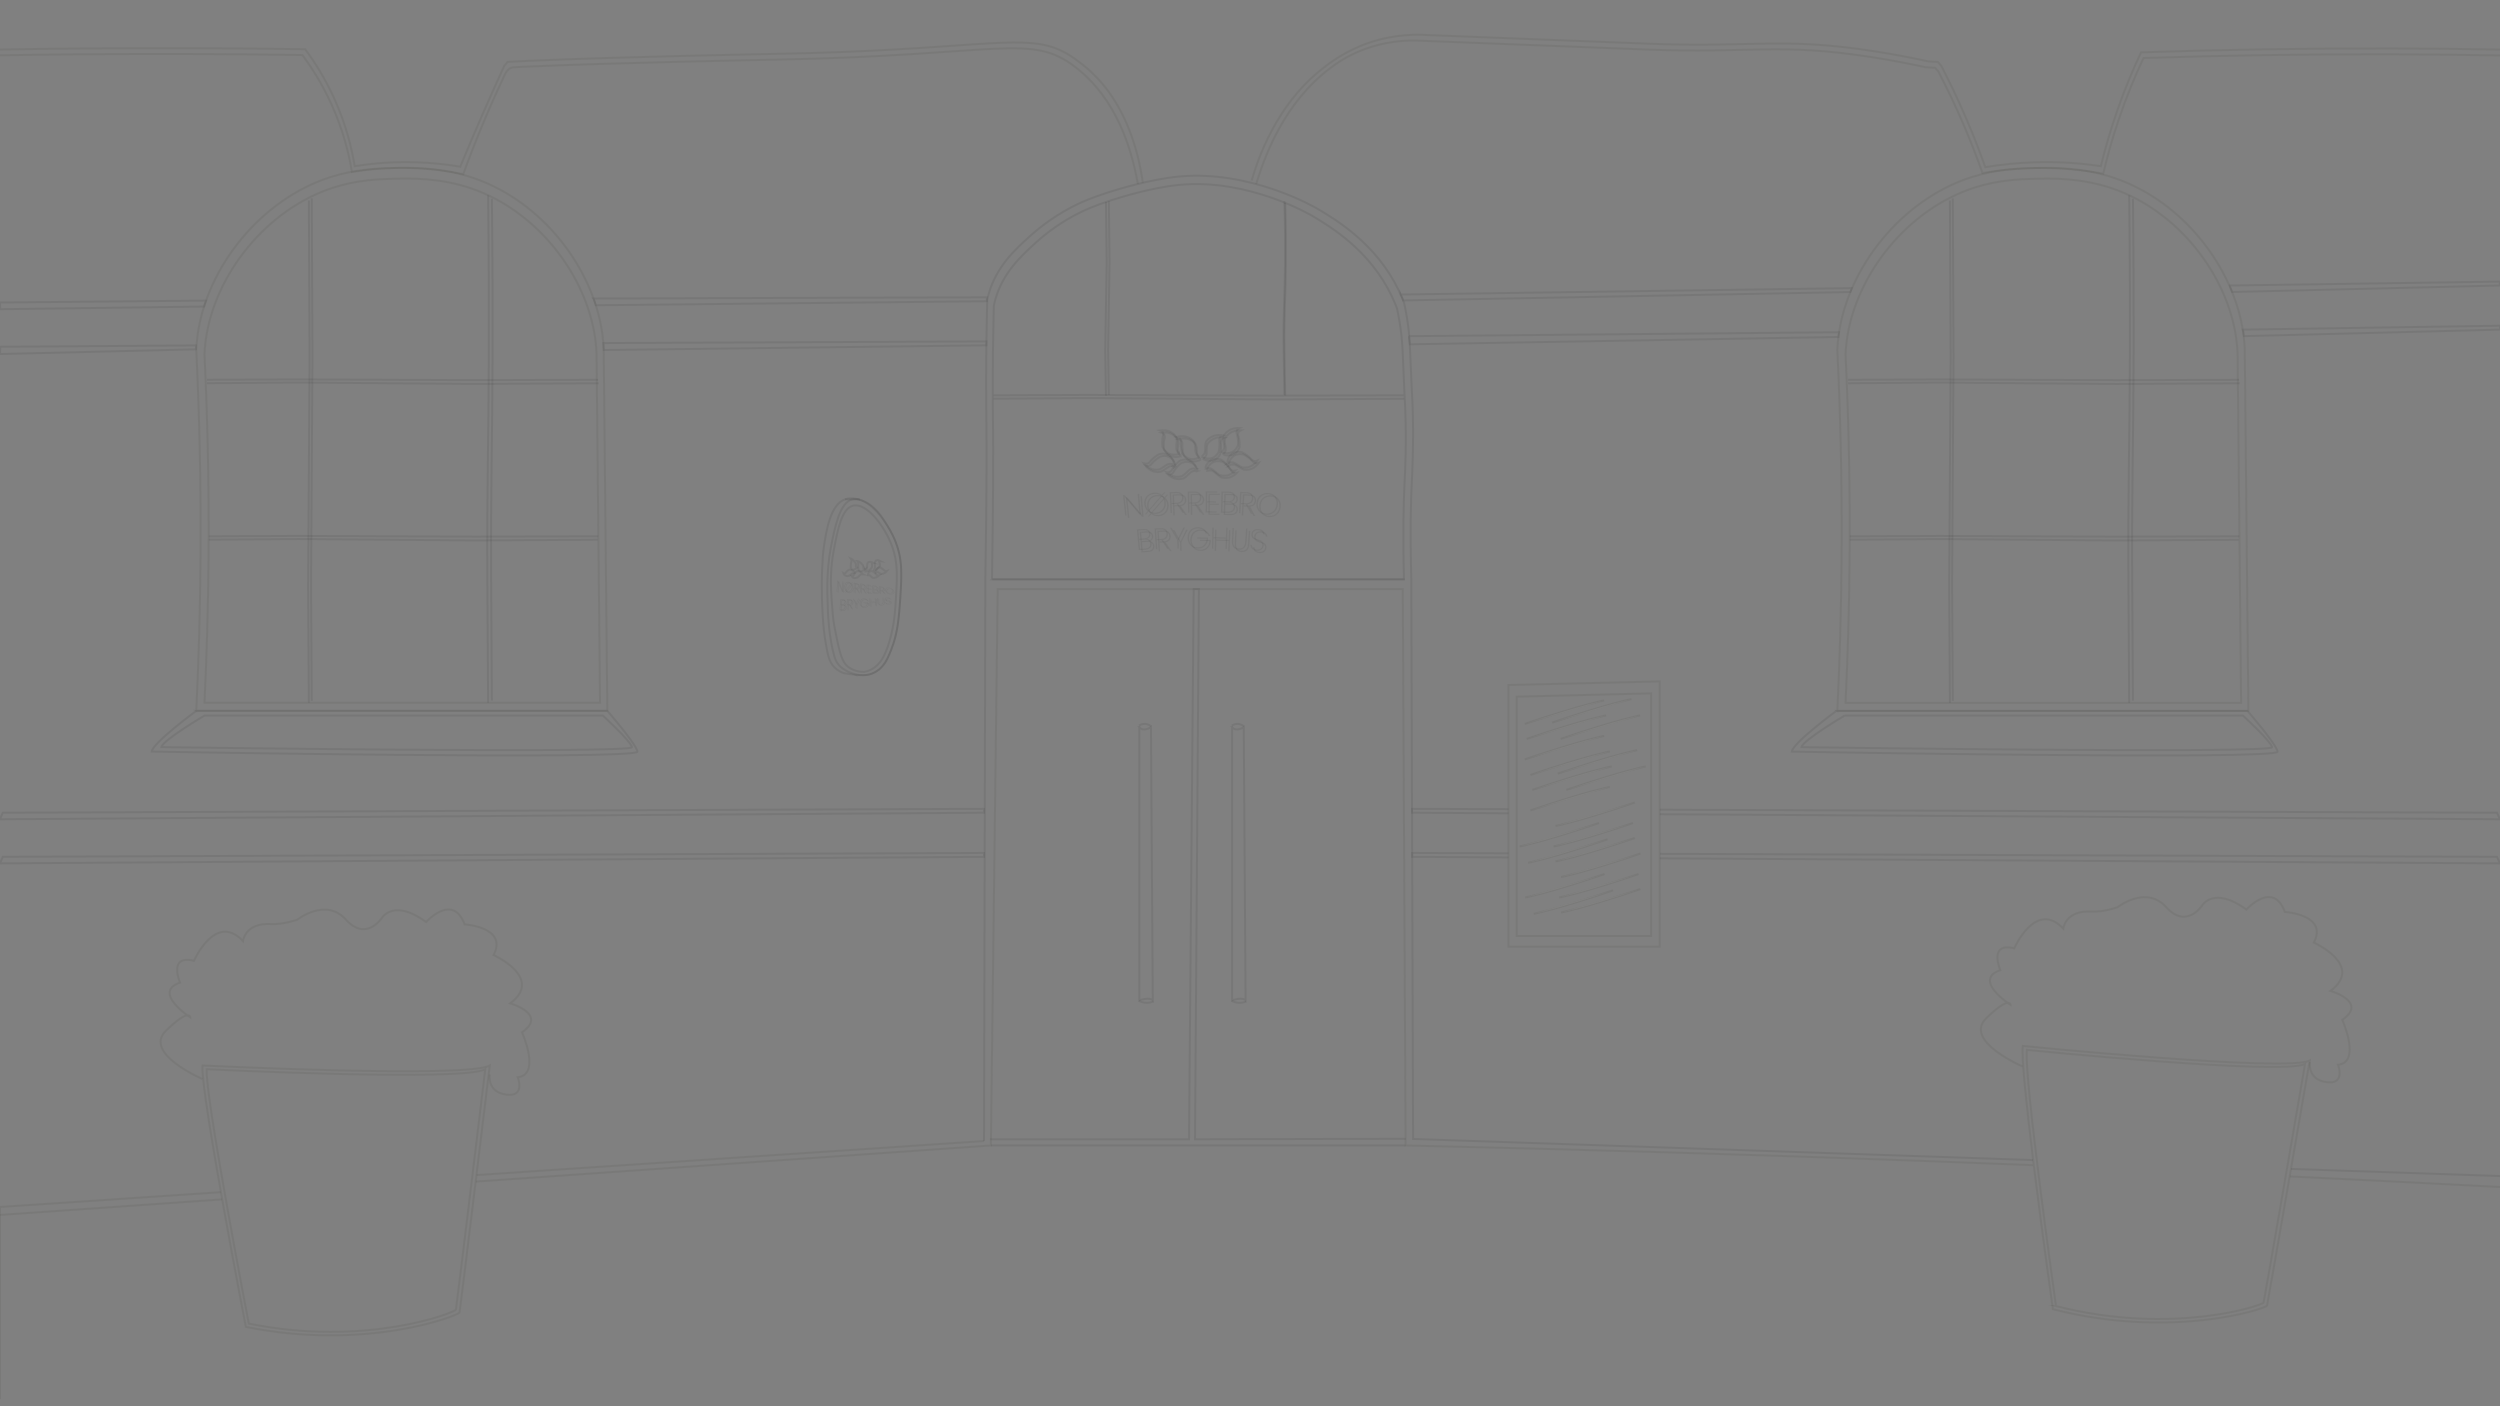 <?xml version="1.0" encoding="UTF-8"?><svg id="Layer_1" xmlns="http://www.w3.org/2000/svg" width="2500" height="1406.25" viewBox="0 0 2500 1406.25"><rect x="0" y="0" width="2500" height="1406.25" fill="#808080" stroke="none"/><defs><style>.cls-1{stroke:#020202;}.cls-1,.cls-2,.cls-3,.cls-4,.cls-5{opacity:.07;}.cls-1,.cls-6,.cls-3,.cls-4,.cls-5{stroke-miterlimit:10;stroke-width:2px;}.cls-1,.cls-6,.cls-3,.cls-5{fill:none;}.cls-6,.cls-3{stroke:#0c0d0d;}.cls-4{fill:#fff;}.cls-4,.cls-5{stroke:#1d1d1b;}.cls-7{fill:#1d1d1b;}</style></defs><path class="cls-3" d="M843.68,673.15c-2.49-.93-5.92-2.59-9.06-5.65-5.74-5.58-6.89-12.79-9.1-25.66-1.18-6.88-2.15-14.56-2.91-27.84-1.42-24.64-.62-41.96-.36-46.95,.49-9.42,.72-14.13,1.46-19.11,.02-.13,.05-.32,.08-.56,2.52-16.74,6.44-42.63,21.2-48.08,7.25-2.67,14.89,.4,18.59,1.9,8.04,3.24,12.81,8.92,15.59,12.24,2.45,2.92,4.13,5.67,7.51,11.16,1.89,3.08,3.93,6.4,5.93,10.48,1.59,3.23,4.62,9.94,6.63,18.56,2.16,9.29,2.09,16.37,2,26.05-.05,4.98-.42,10.55-1.15,21.7-.15,2.27-.37,5.43-.74,9.45-.12,1.35-.57,6.07-1.03,9.74-.54,4.26-1.67,12.75-4.87,22.91-1.22,3.87-3.05,8.94-5.8,14.72-1.09,2.57-3.66,7.61-9.09,11.68-4.42,3.31-8.66,4.44-10,4.75-3.58,.85-6.61,.63-12.52,.17-3.09-.25-7.32-.71-12.34-1.66Z"/><path class="cls-5" d="M2289.67,1176.44c70.12,3.32,140.23,6.86,210.33,10.59"/><path class="cls-5" d="M475.68,1181.6c171.73-12.04,343.47-24.08,515.2-36.13l6.83-556.4h405.07l2.83,556.4c173.98,3.94,347.91,9.15,521.78,15.62,35.25,1.31,70.51,2.68,105.76,4.1"/><path class="cls-5" d="M0,1214.95l222.17-15.58"/><g class="cls-2"><path class="cls-6" d="M1200.71,459.12c-2.01-1.45-2.89-2.89-3.3-3.94-.39-1-.49-2.79-.74-6.36-.04-.55-.12-1.94-.7-3.68-.11-.33-.21-.6-.29-.78-.79-1.14-2.59-3.35-6-4.75-4.99-2.04-9.79-.88-11.18-.48,.54,.13,1.86,.52,2.83,1.63,1.43,1.64,1.01,3.52,.94,3.86-.05,1.26-.02,2.65,.13,4.14,.23,2.34,.69,4.4,1.18,6.14,.33,.63,2.47,4.43,6.94,5.97,.03,0,3.9,1.37,8.36-.32,.64-.24,1.11-.63,1.11-.63,.34-.28,.57-.58,.71-.8Z"/></g><g class="cls-2"><path class="cls-6" d="M1197.32,471.05c-2.5-.5-4.19-.07-5.24,.41-.99,.45-2.36,1.68-4.94,4.16-.39,.38-1.39,1.36-2.89,2.33-.29,.19-.53,.33-.69,.42-1.27,.41-3.82,1.07-6.99,.54-4.61-.76-7.63-3.49-8.55-4.36,.48,.09,1.7,.24,3.03-.31,1.97-.81,2.69-2.57,2.81-2.89,.66-1.09,1.47-2.26,2.45-3.47,1.54-1.88,3.18-3.41,4.68-4.61,.63-.34,5-2.48,9.89-.7,0,0,4.32,1.6,6.25,6.14,.28,.65,.3,1.27,.3,1.27,.02,.44-.05,.82-.12,1.07Z"/></g><g class="cls-2"><path class="cls-6" d="M1180.45,455.66c-1.75-1.77-2.39-3.32-2.63-4.43-.22-1.05-.04-2.82,.38-6.39,.06-.55,.24-1.94,0-3.75-.05-.35-.1-.63-.13-.82-.57-1.25-1.93-3.72-5.1-5.61-4.64-2.76-9.8-2.22-11.3-1.99,.52,.19,1.8,.75,2.56,1.98,1.12,1.82,.33,3.63,.2,3.95-.29,1.24-.51,2.62-.63,4.12-.18,2.34-.05,4.43,.18,6.21,.23,.67,1.84,4.66,6.12,6.83,.04,0,3.72,1.91,8.34,1,.67-.13,1.19-.44,1.19-.44,.37-.22,.64-.47,.82-.67Z"/></g><g class="cls-2"><path class="cls-6" d="M1174.97,466.79c-2.34-.89-4.05-.72-5.15-.41-1.04,.29-2.58,1.29-5.49,3.34-.45,.32-1.57,1.12-3.2,1.84-.31,.14-.57,.24-.75,.31-1.32,.21-3.93,.46-7.01-.54-4.48-1.45-7.06-4.58-7.83-5.58,.47,.16,1.66,.49,3.08,.15,2.1-.51,3.11-2.13,3.29-2.43,.84-.98,1.85-2.01,3.04-3.05,1.86-1.63,3.75-2.88,5.45-3.84,.69-.24,5.37-1.69,9.79,.84,0-.01,3.9,2.25,4.98,7.04,.16,.68,.08,1.3,.08,1.3-.05,.44-.18,.8-.29,1.04Z"/></g><g class="cls-2"><path class="cls-6" d="M1203.24,458.68c1.94-1.43,2.75-2.84,3.11-3.88,.34-.98,.36-2.73,.4-6.22,0-.54,.02-1.9,.49-3.64,.09-.33,.18-.6,.24-.78,.73-1.17,2.4-3.47,5.74-5.14,4.9-2.46,9.83-1.72,11.26-1.42-.54,.18-1.85,.7-2.77,1.91-1.35,1.8-.81,3.69-.72,4.03,.12,1.29,.16,2.72,.09,4.27-.11,2.42-.47,4.56-.88,6.36-.3,.65-2.28,4.62-6.69,6.15-.03,.01-3.85,1.33-8.38-.28-.66-.23-1.14-.6-1.14-.6-.35-.27-.59-.55-.75-.76Z"/></g><g class="cls-2"><path class="cls-6" d="M1207.33,470.74c2.46-.61,4.15-.27,5.22,.15,1.01,.4,2.44,1.52,5.12,3.88,.41,.36,1.45,1.29,3,2.21,.3,.18,.54,.31,.71,.4,1.29,.38,3.86,.97,7.01,.36,4.58-.89,7.47-3.84,8.35-4.79-.48,.11-1.69,.33-3.05-.19-2.01-.76-2.82-2.52-2.96-2.84-.72-1.08-1.59-2.23-2.64-3.4-1.65-1.82-3.36-3.25-4.94-4.36-.65-.31-5.13-2.12-9.88-.02,0-.01-4.2,1.87-5.87,6.33-.24,.64-.24,1.23-.24,1.23,0,.43,.09,.78,.17,1.02Z"/></g><g class="cls-2"><path class="cls-6" d="M1223.29,454.13c1.67-1.7,2.24-3.22,2.42-4.3,.17-1.02-.1-2.75-.72-6.19-.09-.53-.35-1.87-.22-3.64,.03-.34,.06-.62,.08-.8,.5-1.26,1.71-3.76,4.78-5.9,4.5-3.15,9.79-3.14,11.34-3.03-.52,.25-1.78,.94-2.48,2.27-1.03,1.96-.11,3.75,.04,4.08,.36,1.26,.67,2.67,.87,4.21,.31,2.41,.28,4.59,.13,6.44-.2,.69-1.66,4.91-5.85,7.04-.04,.02-3.64,1.85-8.32,.9-.68-.13-1.21-.43-1.21-.43-.39-.21-.67-.46-.86-.64Z"/></g><g class="cls-2"><path class="cls-6" d="M1229.42,465.28c2.28-.96,3.99-.88,5.1-.62,1.05,.24,2.63,1.14,5.63,3.06,.46,.3,1.62,1.06,3.28,1.73,.32,.13,.58,.23,.76,.29,1.32,.17,3.95,.36,6.98-.75,4.41-1.61,6.85-4.99,7.57-6.07-.46,.19-1.64,.59-3.08,.31-2.13-.42-3.23-2.03-3.42-2.33-.9-.95-1.96-1.95-3.21-2.93-1.95-1.53-3.91-2.67-5.66-3.51-.7-.2-5.45-1.29-9.7,1.48,0,0-3.74,2.46-4.57,7.1-.12,.66-.02,1.25-.02,1.25,.08,.42,.22,.76,.34,.99Z"/></g><g class="cls-2"><path class="cls-6" d="M1199.19,456.85c-2.01-1.45-2.89-2.89-3.3-3.94-.39-1-.5-2.79-.74-6.36-.04-.55-.12-1.94-.7-3.68-.11-.33-.21-.6-.29-.78-.79-1.14-2.59-3.35-6-4.75-4.99-2.04-9.79-.88-11.18-.48,.54,.13,1.86,.52,2.83,1.63,1.43,1.64,1.01,3.52,.94,3.86-.05,1.26-.02,2.65,.13,4.14,.23,2.34,.69,4.4,1.18,6.14,.33,.63,2.47,4.43,6.94,5.97,.03,0,3.9,1.37,8.36-.32,.64-.24,1.11-.63,1.11-.63,.34-.28,.57-.58,.71-.8Z"/></g><g class="cls-2"><path class="cls-6" d="M1195.79,468.78c-2.5-.5-4.19-.07-5.24,.41-.99,.45-2.36,1.68-4.94,4.16-.39,.38-1.39,1.36-2.89,2.33-.29,.19-.53,.33-.69,.42-1.27,.41-3.82,1.07-6.99,.54-4.61-.76-7.63-3.49-8.55-4.36,.48,.09,1.7,.24,3.03-.31,1.97-.81,2.69-2.57,2.81-2.89,.66-1.09,1.47-2.26,2.45-3.47,1.54-1.88,3.18-3.41,4.68-4.61,.63-.34,5-2.48,9.89-.7,0,0,4.32,1.6,6.25,6.14,.28,.65,.3,1.27,.3,1.27,.02,.44-.05,.82-.12,1.07Z"/></g><g class="cls-2"><path class="cls-6" d="M1178.92,453.39c-1.75-1.77-2.39-3.32-2.63-4.43-.22-1.05-.04-2.82,.38-6.39,.06-.55,.24-1.94,0-3.75-.05-.35-.1-.63-.13-.82-.57-1.25-1.93-3.72-5.1-5.61-4.64-2.76-9.8-2.22-11.3-1.99,.52,.19,1.8,.75,2.56,1.98,1.12,1.82,.33,3.63,.2,3.95-.29,1.24-.51,2.62-.63,4.12-.18,2.34-.05,4.43,.18,6.21,.23,.67,1.84,4.66,6.12,6.83,.04,0,3.72,1.91,8.34,1,.67-.13,1.19-.44,1.19-.44,.37-.22,.64-.47,.82-.67Z"/></g><g class="cls-2"><path class="cls-6" d="M1173.44,464.52c-2.34-.89-4.05-.72-5.15-.41-1.04,.29-2.58,1.29-5.49,3.34-.45,.32-1.57,1.12-3.2,1.84-.31,.14-.57,.24-.75,.31-1.32,.21-3.93,.46-7.01-.54-4.48-1.45-7.06-4.58-7.83-5.58,.47,.16,1.66,.49,3.08,.15,2.1-.51,3.11-2.13,3.29-2.43,.84-.98,1.85-2.01,3.04-3.05,1.86-1.63,3.75-2.88,5.45-3.84,.69-.24,5.37-1.69,9.79,.84,0-.01,3.9,2.25,4.98,7.04,.16,.68,.08,1.3,.08,1.3-.05,.44-.18,.8-.29,1.04Z"/></g><g class="cls-2"><path class="cls-6" d="M1201.71,456.42c1.94-1.43,2.75-2.84,3.11-3.88,.34-.98,.36-2.73,.4-6.22,0-.54,.02-1.9,.49-3.64,.09-.33,.18-.6,.24-.78,.73-1.17,2.4-3.47,5.74-5.14,4.9-2.46,9.83-1.72,11.26-1.42-.54,.18-1.85,.7-2.77,1.91-1.35,1.8-.81,3.69-.72,4.03,.12,1.29,.16,2.72,.09,4.27-.11,2.42-.47,4.56-.88,6.36-.3,.65-2.28,4.62-6.69,6.15-.03,.01-3.85,1.33-8.38-.28-.66-.23-1.14-.6-1.14-.6-.35-.27-.59-.55-.75-.76Z"/></g><g class="cls-2"><path class="cls-6" d="M1205.81,468.48c2.46-.61,4.16-.27,5.22,.15,1.01,.4,2.44,1.52,5.12,3.88,.41,.36,1.45,1.29,3,2.21,.3,.18,.54,.31,.71,.4,1.29,.38,3.86,.97,7.01,.36,4.57-.89,7.47-3.84,8.35-4.79-.48,.11-1.69,.33-3.05-.19-2.01-.76-2.82-2.52-2.96-2.84-.72-1.08-1.59-2.23-2.64-3.4-1.65-1.82-3.36-3.25-4.94-4.36-.65-.31-5.13-2.12-9.88-.02,0-.01-4.2,1.87-5.87,6.33-.24,.64-.24,1.23-.24,1.23,0,.43,.09,.78,.17,1.02Z"/></g><g class="cls-2"><path class="cls-6" d="M1221.76,451.87c1.67-1.7,2.24-3.22,2.42-4.3,.17-1.02-.1-2.75-.72-6.19-.09-.53-.35-1.87-.22-3.64,.03-.34,.06-.62,.08-.8,.5-1.26,1.71-3.76,4.78-5.9,4.5-3.15,9.79-3.14,11.34-3.03-.52,.25-1.78,.94-2.48,2.27-1.03,1.96-.11,3.75,.04,4.08,.37,1.26,.67,2.67,.87,4.21,.31,2.41,.28,4.59,.13,6.44-.2,.69-1.66,4.91-5.85,7.04-.04,.02-3.64,1.85-8.32,.9-.68-.13-1.21-.43-1.21-.43-.39-.21-.67-.46-.86-.64Z"/></g><g class="cls-2"><path class="cls-6" d="M1227.9,463.02c2.28-.96,3.99-.88,5.1-.62,1.05,.24,2.63,1.14,5.63,3.06,.46,.3,1.62,1.06,3.28,1.73,.32,.13,.58,.23,.76,.29,1.32,.17,3.95,.36,6.98-.75,4.41-1.61,6.85-4.99,7.57-6.07-.46,.19-1.64,.59-3.08,.31-2.13-.42-3.23-2.03-3.42-2.33-.9-.95-1.96-1.95-3.21-2.93-1.95-1.53-3.91-2.67-5.66-3.51-.7-.2-5.45-1.29-9.7,1.48,0,0-3.74,2.45-4.57,7.1-.12,.66-.02,1.25-.02,1.25,.08,.42,.22,.76,.34,.99Z"/></g><path class="cls-3" d="M992.21,579.33h412.43"/><path class="cls-3" d="M2290.97,1168.93c69.68,2.38,139.35,4.75,209.03,7.13"/><path class="cls-3" d="M984.01,1141.04l1.32-561.71c1.41-83.18,1.36-131.2,1.03-160.03-.15-12.51-.74-55.27,.7-112.52,.08-3.07,.14-5.58,.19-7.18,.31-1.43,.82-3.6,1.58-6.2,7.87-27.01,26.09-43.76,41.53-57.62,11-9.87,26.91-21.98,48.07-32.02,2.84-1.35,12.41-5.81,30.1-11.48,8.54-2.73,41.38-12.92,69.99-15.7,71.24-6.91,135.64,30.22,138.85,32.12,18.48,10.94,58.73,34.84,81.31,81.56,2.46,5.09,4.22,9.44,5.36,12.42,.68,3.06,1.8,8.33,2.88,14.91,3.23,19.73,2.99,32.12,4.74,69.33,.59,12.5,.59,10.54,.85,16.84,1.56,37.65-.6,76.08-.6,76.08-1.05,19.05-1.88,49.71-.62,99.47l1.79,559.65c206.69,7.05,413.38,14.1,620.06,21.15"/><path class="cls-3" d="M993.47,395.3l94.92-.37c62.08,.24,124.16,.49,186.24,.73,43.02-.12,86.03-.24,129.05-.37"/><path class="cls-3" d="M1105.95,395.67l-.74-44.84c.49-29.33,.99-58.65,1.48-87.98-.25-20.32-.49-40.64-.74-60.96"/><path class="cls-3" d="M1285.2,395.67l-.74-45.19c-.6-36.57,1.25-53.37,1.48-88.66,.09-13.42,.05-33.83-.71-59.07"/><path class="cls-3" d="M991.99,579.33c1.36-81.46,1.32-128.49,1-156.72-.14-12.26-.71-54.13,.68-110.19,.07-3.01,.14-5.46,.18-7.03,.3-1.4,.79-3.53,1.52-6.07,7.61-26.45,25.23-42.86,40.17-56.43,10.64-9.67,26.03-21.52,46.49-31.36,2.75-1.32,12.01-5.69,29.12-11.24,8.26-2.68,40.02-12.65,67.7-15.37,68.91-6.77,131.2,29.59,134.31,31.46,17.87,10.71,56.81,34.12,78.65,79.87,2.38,4.99,4.08,9.24,5.18,12.16,.66,3,1.74,8.15,2.78,14.61,3.13,19.32,2.89,31.45,4.59,67.9,.57,12.24,.57,10.32,.82,16.49,1.47,36.13-.08,64.38-.58,74.51-1.06,21.49-1.86,53.25-.6,97.42h-412.02Z"/><path class="cls-3" d="M993.47,398.75l95.06-.71c62.17,.48,124.34,.95,186.51,1.43,43.08-.24,86.16-.47,129.24-.71"/><path class="cls-3" d="M1108.84,394.94l-.72-44.86c.48-29.34,.96-58.68,1.43-88.02-.24-20.33-.48-40.66-.72-60.99"/><path class="cls-3" d="M1284.38,394.81l-.72-45.35c-.58-36.7,1.21-53.57,1.43-88.98,.09-13.47,.05-33.95-.69-59.29"/><path class="cls-3" d="M207.02,379.79l90.48-.37c59.18,.24,118.36,.49,177.54,.73,41.01-.12,82.01-.24,123.02-.37"/><path class="cls-3" d="M308.86,702.82l-.74-116.24c.49-76.02,.99-152.05,1.48-228.07-.25-52.68-.49-105.35-.74-158.03"/><path class="cls-3" d="M488.11,702.82l-.74-118.9c-.6-96.22,1.25-140.43,1.48-233.29,.09-35.32,.05-89-.71-155.43"/><path class="cls-3" d="M207.02,383.23l90.62-.71c59.27,.48,118.53,.95,177.8,1.43,41.07-.24,82.13-.47,123.2-.71"/><path class="cls-3" d="M208.65,536.29l90.18-.37c58.98,.24,117.96,.49,176.94,.73,40.87-.12,81.73-.24,122.6-.37"/><path class="cls-3" d="M208.65,539.73l90.01-.71c58.87,.48,117.74,.95,176.62,1.43,40.79-.24,81.59-.47,122.38-.71"/><path class="cls-3" d="M311.75,700.92l-.72-116.29c.48-76.06,.96-152.12,1.43-228.18-.24-52.7-.48-105.4-.72-158.1"/><path class="cls-3" d="M491.87,700.59l-.72-117.57c-.58-95.14,1.21-138.86,1.43-230.67,.09-34.93,.05-88.01-.69-153.69"/><g class="cls-2"><g><path class="cls-7" d="M1140.81,514.46c-.47,.03-.93,.06-1.4,.09-4.8-5.87-9.72-11.69-14.73-17.44,.63,6.12,1.27,12.25,1.9,18.37-.47,.04-.93,.07-1.4,.11-.72-6.83-1.44-13.67-2.16-20.5,.48-.04,.96-.08,1.44-.12,5.03,5.73,9.95,11.52,14.77,17.37-.52-6.13-1.05-12.27-1.57-18.4,.48-.03,.96-.07,1.44-.1,.57,6.87,1.15,13.75,1.72,20.62Z"/><path class="cls-7" d="M1162.59,495.46c.98,.89,1.76,1.96,2.32,3.21,.56,1.25,.87,2.62,.94,4.11,.1,2.04-.28,3.89-1.12,5.54-.84,1.66-2.05,2.97-3.62,3.94-1.58,.97-3.37,1.5-5.38,1.6-1.39,.07-2.71-.08-3.96-.45-1.25-.37-2.37-.94-3.37-1.71-.7,.81-1.39,1.62-2.08,2.43-.44,.03-.87,.05-1.31,.08,.88-1.04,1.76-2.08,2.65-3.12-.97-.89-1.74-1.94-2.33-3.16-.59-1.22-.94-2.56-1.05-4.03-.16-2.04,.17-3.89,.98-5.55,.81-1.66,2.02-2.99,3.62-3.98,1.6-.99,3.45-1.55,5.52-1.66,1.43-.08,2.78,.07,4.05,.44,1.26,.37,2.41,.94,3.43,1.71,.73-.82,1.46-1.63,2.19-2.45,.45-.02,.9-.04,1.35-.06-.95,1.04-1.89,2.08-2.83,3.13Zm-14.08,14.63c4.08-4.77,8.25-9.54,12.5-14.29-.87-.71-1.87-1.23-2.99-1.56-1.12-.33-2.3-.46-3.54-.39-1.77,.1-3.35,.57-4.72,1.42-1.38,.85-2.43,2.01-3.15,3.48-.72,1.47-1.01,3.15-.87,5.06,.2,2.59,1.12,4.69,2.77,6.29Zm13.24-13.67c-4.26,4.76-8.44,9.53-12.53,14.31,.87,.68,1.85,1.19,2.95,1.53,1.1,.34,2.26,.47,3.49,.41,1.73-.09,3.26-.54,4.62-1.37,1.35-.83,2.4-1.98,3.13-3.43,.73-1.46,1.06-3.13,.96-5.03-.13-2.61-1-4.75-2.62-6.42Z"/><path class="cls-7" d="M1182.41,512.68c-1.95-2.93-3.92-5.85-5.91-8.76h-.13c-1.58,.05-3.16,.1-4.74,.16l.35,8.89c-.47,.01-.94,.03-1.4,.05-.29-6.95-.58-13.9-.87-20.85,2.06-.08,4.13-.15,6.19-.22,2.5-.08,4.4,.41,5.68,1.47,1.28,1.06,1.93,2.5,1.97,4.31,.04,1.61-.41,2.95-1.35,4.01-.93,1.07-2.31,1.74-4.14,2.03,2.03,2.95,4.04,5.92,6.02,8.89-.56,.01-1.12,.02-1.68,.03Zm-10.82-9.74c1.58-.05,3.16-.11,4.74-.15,1.96-.06,3.41-.54,4.36-1.46,.95-.92,1.41-2.11,1.37-3.58-.08-3.2-2.12-4.75-6.11-4.62-1.58,.05-3.16,.11-4.74,.16,.13,3.22,.26,6.44,.38,9.66Z"/><path class="cls-7" d="M1199.92,512.47c-1.88-2.98-3.77-5.95-5.7-8.91h-.13c-1.58,.02-3.16,.04-4.74,.07,.05,2.98,.09,5.95,.14,8.93-.47,0-.94,.01-1.4,.02-.12-6.99-.24-13.97-.36-20.96,2.07-.04,4.13-.08,6.2-.11,2.5-.04,4.39,.49,5.64,1.58,1.25,1.09,1.87,2.54,1.87,4.36,0,1.62-.49,2.95-1.45,4.01-.96,1.05-2.35,1.71-4.19,1.96,1.96,3,3.89,6.02,5.8,9.04-.56,0-1.12,0-1.69,0Zm-10.58-9.98c1.58-.03,3.16-.05,4.75-.07,1.96-.02,3.42-.48,4.39-1.39,.97-.91,1.46-2.1,1.46-3.57,0-3.21-2-4.81-6-4.76-1.58,.02-3.16,.05-4.75,.08,.05,3.24,.1,6.47,.15,9.71Z"/><path class="cls-7" d="M1207.18,492.54c-.03,2.93-.05,5.86-.08,8.79,2.96,0,5.92,.02,8.87,.05,0,.38-.02,.76-.02,1.14-2.95-.03-5.91-.05-8.86-.05-.03,2.95-.05,5.9-.08,8.85,3.23,.01,6.46,.04,9.69,.09,0,.38-.02,.76-.03,1.14-3.69-.05-7.39-.08-11.08-.09,.05-7.02,.1-14.04,.14-21.06,3.8,0,7.6,0,11.4,.04,0,.38-.02,.76-.03,1.14-3.31-.03-6.63-.04-9.94-.04Z"/><path class="cls-7" d="M1233.99,503.8c.83,1.01,1.21,2.18,1.15,3.51-.05,1.09-.36,2.05-.94,2.89-.57,.84-1.39,1.49-2.47,1.95-1.07,.46-2.36,.67-3.85,.63-2.32-.06-4.64-.11-6.96-.15,.2-7.05,.39-14.09,.59-21.14,2.34,.03,4.69,.07,7.03,.12,2.25,.05,3.93,.58,5.03,1.58,1.1,1.01,1.61,2.29,1.54,3.84-.06,1.35-.5,2.43-1.29,3.24-.8,.81-1.8,1.36-2.99,1.63,1.28,.25,2.34,.89,3.16,1.9Zm-11.32-2.68c1.86,.03,3.72,.07,5.58,.11,1.67,.04,2.97-.31,3.9-1.04,.93-.73,1.43-1.76,1.49-3.09,.06-1.29-.34-2.32-1.21-3.08-.86-.77-2.21-1.17-4.02-1.21-1.83-.04-3.66-.07-5.48-.1-.08,2.8-.17,5.6-.25,8.4Zm9.39,9.38c1.05-.79,1.61-1.89,1.67-3.32,.06-1.41-.41-2.55-1.41-3.41-1.01-.86-2.42-1.32-4.23-1.36-1.81-.04-3.63-.08-5.44-.11-.09,3.06-.18,6.12-.27,9.19,1.82,.04,3.65,.08,5.47,.12,1.77,.04,3.18-.32,4.23-1.11Z"/><path class="cls-7" d="M1250.81,513.65c-1.66-3.11-3.35-6.22-5.06-9.31h-.13c-1.58-.07-3.16-.13-4.74-.19-.16,3.01-.33,6.03-.49,9.04-.47-.02-.94-.04-1.4-.05,.37-7.07,.74-14.15,1.12-21.22,2.07,.07,4.13,.14,6.2,.22,2.5,.1,4.35,.73,5.52,1.9,1.17,1.17,1.69,2.67,1.56,4.51-.12,1.64-.69,2.96-1.73,3.98-1.03,1.02-2.47,1.6-4.32,1.77,1.74,3.14,3.46,6.29,5.16,9.45-.56-.03-1.12-.06-1.68-.08Zm-9.86-10.65c1.58,.06,3.16,.12,4.74,.18,1.96,.08,3.45-.31,4.49-1.17,1.03-.87,1.6-2.04,1.71-3.54,.23-3.25-1.66-4.97-5.66-5.13-1.58-.06-3.16-.12-4.74-.17-.18,3.28-.36,6.55-.54,9.83Z"/><path class="cls-7" d="M1260.88,513.05c-1.55-1.02-2.72-2.38-3.51-4.09-.79-1.71-1.11-3.6-.96-5.69,.16-2.1,.76-3.95,1.83-5.55,1.06-1.6,2.46-2.82,4.21-3.65,1.74-.83,3.66-1.18,5.73-1.06,2.08,.13,3.9,.71,5.48,1.74,1.58,1.03,2.75,2.41,3.51,4.13,.76,1.72,1.03,3.64,.81,5.75-.22,2.09-.88,3.93-1.97,5.53-1.09,1.6-2.49,2.8-4.2,3.6-1.71,.81-3.57,1.14-5.59,1.01-2.01-.13-3.79-.71-5.34-1.72Zm10.24-.36c1.47-.69,2.68-1.74,3.64-3.14,.95-1.4,1.53-3.08,1.73-5.02,.2-1.97-.03-3.71-.7-5.23-.67-1.52-1.68-2.72-3.03-3.6-1.35-.88-2.92-1.38-4.69-1.49-1.77-.11-3.41,.2-4.91,.9-1.49,.71-2.71,1.77-3.66,3.18-.94,1.41-1.49,3.1-1.64,5.06-.15,1.94,.13,3.66,.83,5.16,.7,1.5,1.72,2.69,3.05,3.56,1.33,.87,2.86,1.37,4.58,1.48,1.73,.11,3.32-.18,4.79-.87Z"/><path class="cls-7" d="M1150.14,540.47c.9,.92,1.4,2.03,1.49,3.33,.08,1.06-.11,2.02-.56,2.88-.45,.86-1.15,1.55-2.11,2.08-.96,.53-2.15,.83-3.58,.91-2.2,.12-4.41,.24-6.61,.37-.62-6.87-1.25-13.74-1.87-20.61,2.23-.15,4.46-.29,6.69-.42,2.14-.13,3.79,.26,4.95,1.16,1.16,.9,1.79,2.1,1.9,3.62,.09,1.32-.19,2.4-.86,3.25-.66,.85-1.55,1.46-2.65,1.81,1.24,.15,2.31,.69,3.21,1.61Zm-11.03-1.75c1.77-.11,3.53-.21,5.3-.31,1.59-.09,2.78-.52,3.58-1.3,.8-.78,1.15-1.82,1.06-3.12-.09-1.26-.59-2.23-1.5-2.91-.91-.68-2.23-.97-3.95-.87-1.74,.1-3.47,.21-5.21,.32,.24,2.73,.48,5.46,.73,8.19Zm9.97,8.42c.9-.84,1.3-1.96,1.2-3.36-.1-1.38-.67-2.45-1.73-3.21-1.05-.76-2.44-1.1-4.17-1-1.72,.1-3.45,.2-5.17,.3,.26,2.99,.53,5.97,.8,8.96,1.73-.1,3.46-.2,5.2-.29,1.68-.09,2.97-.55,3.87-1.4Z"/><path class="cls-7" d="M1167.18,548.78c-1.92-2.9-3.87-5.8-5.84-8.68h-.12c-1.5,.06-3,.12-4.51,.18,.19,2.95,.37,5.89,.56,8.84-.44,.02-.89,.04-1.33,.05-.45-6.91-.9-13.83-1.35-20.74,1.97-.09,3.93-.18,5.9-.26,2.38-.1,4.2,.38,5.44,1.43,1.24,1.05,1.9,2.47,1.99,4.27,.07,1.6-.32,2.94-1.19,4-.86,1.07-2.16,1.75-3.89,2.05,2.01,2.93,3.99,5.86,5.95,8.81-.53,.01-1.07,.03-1.6,.05Zm-10.54-9.62c1.5-.06,3.01-.12,4.51-.18,1.87-.07,3.24-.56,4.11-1.48,.88-.92,1.29-2.11,1.21-3.57-.15-3.18-2.13-4.71-5.94-4.56-1.5,.06-3.01,.13-4.51,.19,.2,3.2,.41,6.4,.61,9.61Z"/><path class="cls-7" d="M1184.96,527.49c-2.16,4.19-4.28,8.38-6.36,12.57,.09,2.82,.18,5.64,.27,8.45-.45,0-.89,.01-1.34,.02-.09-2.82-.19-5.63-.28-8.45-2.37-4.1-4.78-8.18-7.23-12.25,.52-.02,1.04-.03,1.56-.05,2.13,3.67,4.23,7.34,6.29,11.04,1.81-3.77,3.66-7.54,5.53-11.31,.52,0,1.04-.02,1.56-.02Z"/><path class="cls-7" d="M1205.85,533.62c-.59-1.59-1.59-2.85-3-3.8-1.41-.95-3.08-1.42-5.02-1.42-1.69,0-3.21,.4-4.57,1.18-1.35,.78-2.41,1.9-3.18,3.34-.77,1.44-1.13,3.12-1.1,5.03,.03,1.91,.45,3.58,1.25,5.01,.8,1.43,1.87,2.53,3.2,3.29,1.34,.77,2.82,1.15,4.47,1.16,1.58,0,3.02-.34,4.31-1.05,1.29-.71,2.33-1.72,3.11-3.04,.79-1.32,1.23-2.87,1.33-4.65-3.14-.03-6.28-.05-9.42-.06,0-.38,0-.76,0-1.14,3.61,0,7.21,.03,10.82,.07,0,.3,0,.6,0,.9-.08,1.96-.57,3.72-1.46,5.26-.89,1.55-2.09,2.76-3.6,3.62-1.51,.87-3.2,1.29-5.08,1.28-1.92,0-3.65-.46-5.21-1.37-1.56-.9-2.79-2.16-3.69-3.78-.9-1.62-1.38-3.45-1.42-5.5-.04-2.07,.37-3.92,1.23-5.55,.86-1.63,2.08-2.91,3.66-3.82,1.58-.92,3.36-1.38,5.34-1.38,2.3,0,4.3,.57,5.97,1.7,1.67,1.14,2.88,2.72,3.63,4.72-.53,0-1.05-.01-1.58-.02Z"/><path class="cls-7" d="M1227.6,527.81l-.8,21.17c-.44-.02-.89-.03-1.33-.05,.12-3.42,.25-6.83,.37-10.25-4.11-.13-8.23-.23-12.34-.31l-.19,10.22c-.44,0-.89-.02-1.33-.03,.12-7.03,.23-14.06,.35-21.1,.46,0,.92,.01,1.38,.02-.06,3.25-.12,6.49-.18,9.74,4.12,.07,8.24,.18,12.36,.3,.12-3.26,.23-6.51,.35-9.77,.46,.01,.92,.03,1.37,.04Z"/><path class="cls-7" d="M1233.89,528.02c-.21,4.42-.41,8.84-.62,13.26-.11,2.4,.35,4.17,1.36,5.34,1.02,1.16,2.44,1.79,4.28,1.88,1.82,.09,3.28-.39,4.4-1.44,1.12-1.05,1.76-2.79,1.91-5.21,.28-4.43,.56-8.86,.85-13.29,.46,.02,.92,.05,1.37,.07-.29,4.42-.58,8.84-.87,13.27-.18,2.77-.97,4.79-2.37,6.07-1.39,1.28-3.18,1.86-5.37,1.76-2.19-.11-3.92-.87-5.19-2.28-1.27-1.42-1.85-3.49-1.73-6.23,.2-4.41,.39-8.82,.59-13.23,.46,.02,.92,.03,1.38,.05Z"/><path class="cls-7" d="M1253.33,549.8c-.97-.55-1.71-1.26-2.21-2.12-.5-.86-.76-1.8-.77-2.82,.47,.03,.94,.06,1.4,.08,.08,1.12,.52,2.14,1.31,3.07,.8,.92,2.07,1.44,3.83,1.56,1.03,.07,1.94-.06,2.73-.39,.79-.33,1.43-.81,1.9-1.45,.47-.64,.75-1.36,.82-2.17,.09-1.03-.08-1.87-.52-2.51-.44-.64-1.01-1.14-1.71-1.49-.7-.35-1.66-.74-2.88-1.17-1.33-.45-2.4-.89-3.21-1.3-.81-.42-1.47-1.02-1.98-1.81-.52-.79-.73-1.84-.64-3.16,.07-1.01,.41-1.92,1.01-2.73,.6-.81,1.41-1.43,2.45-1.85,1.03-.43,2.2-.6,3.51-.52,1.89,.12,3.38,.68,4.46,1.69,1.08,1.01,1.66,2.2,1.76,3.58-.48-.03-.97-.07-1.45-.1-.07-.56-.29-1.13-.66-1.73-.37-.59-.91-1.11-1.64-1.53-.73-.42-1.62-.67-2.68-.74-1.42-.09-2.65,.23-3.69,.95-1.03,.72-1.59,1.73-1.69,3.02-.08,1.03,.12,1.87,.57,2.52,.46,.65,1.04,1.15,1.75,1.51,.71,.36,1.67,.74,2.89,1.15,1.35,.48,2.42,.92,3.2,1.33,.78,.41,1.42,1.02,1.92,1.82,.5,.8,.69,1.85,.58,3.15-.09,.95-.42,1.83-.99,2.65-.57,.81-1.36,1.45-2.36,1.92-1.01,.47-2.19,.65-3.55,.56-1.34-.09-2.5-.41-3.47-.96Z"/></g></g><g class="cls-2"><g><path class="cls-7" d="M1143.59,516.79c-.47,.03-.93,.06-1.4,.09-4.8-5.87-9.72-11.69-14.73-17.44,.63,6.12,1.27,12.25,1.9,18.37-.47,.04-.93,.07-1.4,.11-.72-6.83-1.44-13.67-2.16-20.5,.48-.04,.96-.08,1.44-.12,5.03,5.73,9.95,11.52,14.77,17.37-.52-6.13-1.05-12.27-1.57-18.4,.48-.03,.96-.07,1.44-.1,.57,6.87,1.15,13.75,1.72,20.62Z"/><path class="cls-7" d="M1165.37,497.78c.99,.89,1.76,1.96,2.32,3.21,.56,1.25,.87,2.62,.94,4.11,.1,2.04-.28,3.89-1.12,5.54-.84,1.66-2.05,2.97-3.62,3.94-1.58,.97-3.37,1.5-5.38,1.6-1.39,.07-2.71-.08-3.96-.45-1.25-.37-2.37-.94-3.37-1.71-.7,.81-1.39,1.62-2.08,2.43-.44,.03-.87,.05-1.31,.08,.88-1.04,1.76-2.08,2.65-3.12-.97-.89-1.74-1.94-2.33-3.16-.59-1.22-.94-2.56-1.05-4.03-.16-2.04,.17-3.89,.98-5.55,.81-1.66,2.02-2.99,3.62-3.98,1.6-.99,3.44-1.55,5.52-1.66,1.43-.08,2.78,.07,4.05,.44,1.26,.37,2.41,.94,3.43,1.71,.73-.82,1.46-1.63,2.19-2.45,.45-.02,.9-.04,1.35-.06-.95,1.04-1.89,2.08-2.83,3.13Zm-14.08,14.63c4.08-4.77,8.25-9.54,12.5-14.29-.87-.71-1.87-1.23-2.99-1.56s-2.3-.46-3.54-.39c-1.77,.1-3.35,.57-4.72,1.42-1.38,.85-2.43,2.01-3.15,3.48-.72,1.47-1.01,3.15-.87,5.06,.2,2.59,1.12,4.69,2.77,6.29Zm13.24-13.67c-4.26,4.76-8.44,9.53-12.53,14.31,.87,.68,1.85,1.19,2.95,1.53,1.1,.34,2.26,.47,3.49,.41,1.73-.08,3.27-.54,4.62-1.37,1.35-.83,2.4-1.97,3.13-3.43,.73-1.46,1.06-3.13,.96-5.03-.13-2.61-1-4.75-2.62-6.42Z"/><path class="cls-7" d="M1185.19,515c-1.95-2.93-3.92-5.85-5.91-8.76h-.13c-1.58,.05-3.16,.1-4.74,.16,.12,2.96,.23,5.92,.35,8.89-.47,.01-.94,.03-1.4,.05-.29-6.95-.58-13.9-.87-20.85,2.06-.08,4.13-.15,6.19-.22,2.5-.08,4.4,.41,5.68,1.47,1.28,1.06,1.93,2.5,1.97,4.31,.04,1.61-.41,2.95-1.35,4.01-.94,1.07-2.31,1.74-4.14,2.03,2.03,2.95,4.04,5.92,6.02,8.89-.56,.01-1.12,.02-1.68,.03Zm-10.82-9.74c1.58-.05,3.16-.11,4.74-.15,1.96-.06,3.41-.54,4.36-1.46,.95-.92,1.41-2.11,1.37-3.58-.08-3.2-2.12-4.75-6.11-4.62-1.58,.05-3.16,.11-4.74,.16,.13,3.22,.26,6.44,.38,9.66Z"/><path class="cls-7" d="M1202.7,514.79c-1.88-2.98-3.77-5.95-5.7-8.91h-.13c-1.58,.02-3.16,.04-4.74,.07,.05,2.98,.09,5.95,.14,8.93-.47,0-.94,.01-1.4,.02-.12-6.99-.24-13.97-.36-20.96,2.07-.04,4.13-.08,6.2-.11,2.51-.04,4.39,.49,5.64,1.58,1.25,1.09,1.87,2.54,1.87,4.36,0,1.62-.49,2.95-1.45,4.01-.96,1.05-2.35,1.71-4.19,1.96,1.96,3,3.89,6.02,5.8,9.04-.56,0-1.12,0-1.69,0Zm-10.58-9.98c1.58-.03,3.16-.05,4.75-.07,1.96-.02,3.42-.48,4.39-1.39,.97-.91,1.46-2.1,1.46-3.57,0-3.21-2-4.81-6-4.76-1.58,.02-3.16,.05-4.75,.08,.05,3.24,.1,6.47,.15,9.71Z"/><path class="cls-7" d="M1209.96,494.87c-.03,2.93-.05,5.86-.08,8.79,2.96,0,5.92,.02,8.87,.05,0,.38-.02,.76-.02,1.14-2.95-.03-5.91-.05-8.86-.05-.03,2.95-.05,5.9-.08,8.85,3.23,.01,6.46,.04,9.69,.09,0,.38-.02,.76-.03,1.14-3.69-.05-7.39-.08-11.08-.09,.05-7.02,.1-14.04,.14-21.06,3.8,0,7.6,0,11.4,.04,0,.38-.02,.76-.03,1.14-3.31-.03-6.63-.04-9.94-.04Z"/><path class="cls-7" d="M1236.77,506.12c.83,1.01,1.21,2.18,1.15,3.51-.05,1.09-.36,2.05-.94,2.89-.57,.84-1.39,1.49-2.47,1.95-1.07,.46-2.36,.67-3.85,.63-2.32-.06-4.64-.11-6.96-.15,.2-7.05,.39-14.09,.59-21.14,2.34,.03,4.69,.07,7.03,.12,2.25,.05,3.93,.58,5.03,1.58,1.1,1.01,1.61,2.29,1.54,3.84-.06,1.35-.49,2.43-1.29,3.24-.8,.81-1.8,1.36-2.99,1.63,1.28,.25,2.33,.89,3.16,1.9Zm-11.32-2.68c1.86,.03,3.72,.07,5.58,.11,1.67,.04,2.97-.31,3.9-1.04,.93-.73,1.43-1.76,1.49-3.09,.06-1.29-.35-2.32-1.21-3.08-.86-.77-2.21-1.17-4.02-1.21-1.83-.04-3.66-.07-5.48-.1-.08,2.8-.17,5.6-.25,8.4Zm9.39,9.38c1.05-.79,1.61-1.89,1.67-3.32,.06-1.41-.41-2.55-1.41-3.41-1.01-.86-2.42-1.32-4.23-1.36-1.81-.04-3.63-.08-5.44-.11-.09,3.06-.18,6.12-.27,9.19,1.82,.04,3.65,.08,5.47,.12,1.77,.05,3.18-.32,4.23-1.11Z"/><path class="cls-7" d="M1253.59,515.97c-1.66-3.11-3.35-6.22-5.06-9.31h-.13c-1.58-.07-3.16-.13-4.74-.19-.16,3.01-.33,6.03-.49,9.04-.47-.02-.94-.04-1.4-.05,.37-7.07,.74-14.15,1.12-21.22,2.07,.07,4.13,.14,6.2,.22,2.5,.1,4.35,.73,5.52,1.9,1.17,1.17,1.69,2.67,1.56,4.51-.12,1.64-.69,2.96-1.73,3.98-1.03,1.02-2.47,1.6-4.32,1.77,1.74,3.14,3.46,6.29,5.16,9.45-.56-.03-1.12-.06-1.68-.08Zm-9.86-10.65c1.58,.06,3.16,.12,4.74,.18,1.96,.08,3.46-.31,4.49-1.17,1.03-.86,1.6-2.04,1.71-3.54,.23-3.25-1.66-4.97-5.66-5.13-1.58-.06-3.16-.12-4.74-.17-.18,3.28-.36,6.55-.54,9.83Z"/><path class="cls-7" d="M1263.66,515.38c-1.55-1.02-2.72-2.38-3.51-4.09-.79-1.71-1.12-3.6-.96-5.69,.16-2.1,.76-3.95,1.83-5.55,1.06-1.6,2.46-2.82,4.21-3.65,1.74-.83,3.66-1.18,5.73-1.06,2.08,.12,3.9,.71,5.48,1.74,1.58,1.03,2.75,2.41,3.51,4.13,.77,1.72,1.03,3.64,.81,5.75-.22,2.09-.88,3.93-1.97,5.53-1.09,1.6-2.49,2.8-4.2,3.6-1.71,.81-3.57,1.14-5.59,1.01-2.01-.13-3.79-.71-5.34-1.72Zm10.24-.36c1.47-.69,2.68-1.74,3.64-3.14,.95-1.4,1.53-3.08,1.73-5.02,.2-1.97-.03-3.71-.7-5.23-.67-1.52-1.68-2.72-3.03-3.6-1.35-.88-2.92-1.38-4.69-1.49-1.77-.11-3.41,.2-4.91,.9-1.49,.71-2.71,1.77-3.66,3.18-.94,1.41-1.49,3.1-1.64,5.06-.15,1.94,.13,3.66,.83,5.16,.7,1.5,1.72,2.69,3.05,3.56,1.33,.87,2.86,1.37,4.58,1.48,1.73,.11,3.32-.18,4.79-.87Z"/><path class="cls-7" d="M1152.92,542.79c.9,.92,1.4,2.03,1.49,3.33,.08,1.06-.11,2.02-.56,2.88-.45,.86-1.15,1.55-2.11,2.08-.96,.53-2.15,.83-3.58,.91-2.2,.12-4.41,.24-6.61,.37-.62-6.87-1.25-13.74-1.87-20.61,2.23-.15,4.46-.29,6.69-.42,2.14-.13,3.79,.26,4.95,1.16,1.16,.9,1.79,2.1,1.9,3.62,.09,1.32-.19,2.4-.86,3.25-.66,.85-1.55,1.46-2.65,1.81,1.24,.15,2.31,.69,3.21,1.61Zm-11.03-1.75c1.77-.11,3.53-.21,5.3-.31,1.59-.09,2.78-.52,3.58-1.3,.8-.78,1.15-1.82,1.06-3.12-.09-1.26-.59-2.23-1.5-2.91-.91-.68-2.23-.97-3.95-.87-1.74,.1-3.47,.21-5.21,.32,.24,2.73,.48,5.46,.73,8.19Zm9.97,8.42c.9-.84,1.3-1.96,1.2-3.36-.1-1.38-.67-2.45-1.73-3.21-1.05-.76-2.44-1.1-4.17-1-1.72,.1-3.45,.2-5.17,.3,.26,2.99,.53,5.97,.8,8.96,1.73-.1,3.46-.2,5.2-.29,1.68-.09,2.97-.55,3.87-1.4Z"/><path class="cls-7" d="M1169.95,551.1c-1.92-2.9-3.87-5.8-5.84-8.68h-.12c-1.5,.06-3,.12-4.51,.18,.19,2.95,.37,5.89,.56,8.84-.44,.02-.89,.04-1.33,.05-.45-6.91-.9-13.83-1.35-20.74,1.97-.09,3.93-.18,5.9-.26,2.38-.1,4.2,.38,5.44,1.43,1.24,1.05,1.9,2.47,1.99,4.27,.07,1.6-.32,2.94-1.19,4-.86,1.07-2.16,1.75-3.89,2.05,2.01,2.93,3.99,5.86,5.95,8.81-.53,.01-1.07,.03-1.6,.05Zm-10.54-9.62c1.5-.06,3.01-.12,4.51-.18,1.87-.07,3.24-.56,4.11-1.48,.88-.92,1.29-2.11,1.21-3.57-.15-3.18-2.13-4.71-5.94-4.56-1.5,.06-3.01,.13-4.51,.19,.2,3.2,.41,6.4,.61,9.61Z"/><path class="cls-7" d="M1187.74,529.81c-2.16,4.19-4.28,8.38-6.36,12.57,.09,2.82,.18,5.64,.27,8.45-.45,0-.89,.01-1.34,.02-.09-2.82-.19-5.63-.28-8.45-2.37-4.1-4.78-8.18-7.23-12.25,.52-.02,1.04-.03,1.56-.05,2.13,3.67,4.23,7.34,6.29,11.04,1.81-3.77,3.66-7.54,5.53-11.31,.52,0,1.04-.02,1.56-.02Z"/><path class="cls-7" d="M1208.63,535.94c-.59-1.59-1.59-2.85-3-3.8-1.41-.95-3.08-1.42-5.02-1.42-1.69,0-3.21,.4-4.57,1.18-1.35,.78-2.41,1.9-3.18,3.34-.77,1.44-1.13,3.12-1.1,5.03,.03,1.91,.45,3.58,1.25,5.01,.8,1.43,1.87,2.53,3.2,3.29,1.34,.77,2.82,1.15,4.47,1.16,1.58,0,3.02-.34,4.31-1.05,1.29-.71,2.33-1.72,3.11-3.04,.79-1.32,1.23-2.87,1.33-4.65-3.14-.03-6.28-.05-9.42-.06,0-.38,0-.76,0-1.14,3.61,0,7.21,.03,10.82,.07,0,.3,0,.6,0,.9-.08,1.96-.57,3.72-1.46,5.26-.89,1.55-2.09,2.76-3.6,3.62-1.51,.87-3.2,1.29-5.08,1.28-1.92,0-3.65-.46-5.21-1.37-1.56-.9-2.79-2.16-3.69-3.78-.9-1.62-1.38-3.45-1.42-5.5-.04-2.07,.37-3.92,1.23-5.55,.86-1.63,2.08-2.91,3.66-3.82,1.58-.92,3.36-1.38,5.34-1.38,2.3,0,4.3,.57,5.97,1.7,1.67,1.14,2.88,2.72,3.63,4.72-.53,0-1.05-.01-1.58-.02Z"/><path class="cls-7" d="M1230.37,530.13c-.27,7.06-.53,14.12-.8,21.17-.44-.02-.89-.03-1.33-.05,.12-3.42,.25-6.83,.37-10.25-4.11-.13-8.23-.23-12.34-.31l-.19,10.22c-.44,0-.89-.02-1.33-.03,.12-7.03,.23-14.06,.35-21.1,.46,0,.92,.01,1.38,.02-.06,3.25-.12,6.49-.18,9.74,4.12,.07,8.24,.18,12.36,.3,.12-3.26,.23-6.51,.35-9.77,.46,.01,.92,.03,1.37,.04Z"/><path class="cls-7" d="M1236.67,530.34c-.21,4.42-.41,8.84-.62,13.26-.11,2.4,.34,4.17,1.36,5.34,1.02,1.16,2.44,1.79,4.28,1.88,1.82,.09,3.29-.39,4.4-1.44,1.12-1.05,1.76-2.79,1.91-5.21,.28-4.43,.56-8.86,.85-13.29,.46,.02,.92,.05,1.37,.07-.29,4.42-.58,8.84-.87,13.27-.18,2.77-.97,4.79-2.37,6.07-1.39,1.28-3.18,1.86-5.37,1.76-2.19-.11-3.92-.87-5.19-2.28-1.27-1.42-1.85-3.49-1.73-6.23,.2-4.41,.39-8.82,.59-13.23,.46,.02,.92,.03,1.38,.05Z"/><path class="cls-7" d="M1256.1,552.12c-.97-.55-1.71-1.26-2.21-2.12-.5-.86-.76-1.8-.77-2.82,.47,.03,.94,.06,1.4,.08,.08,1.12,.52,2.14,1.31,3.07,.8,.92,2.07,1.44,3.83,1.56,1.03,.07,1.94-.06,2.73-.39,.79-.33,1.43-.81,1.9-1.45,.47-.64,.75-1.36,.82-2.17,.09-1.03-.08-1.87-.52-2.51-.44-.64-1.01-1.14-1.71-1.49-.7-.35-1.66-.74-2.88-1.17-1.33-.45-2.4-.89-3.21-1.3-.81-.42-1.47-1.02-1.98-1.81-.52-.79-.73-1.84-.64-3.16,.07-1.01,.41-1.92,1-2.73,.6-.81,1.41-1.43,2.45-1.85,1.03-.43,2.2-.6,3.51-.52,1.89,.12,3.38,.68,4.46,1.69,1.08,1.01,1.66,2.2,1.76,3.58-.48-.03-.97-.07-1.45-.1-.07-.56-.29-1.13-.66-1.73-.37-.6-.91-1.11-1.64-1.53-.73-.42-1.62-.67-2.68-.74-1.42-.09-2.65,.23-3.69,.95-1.03,.72-1.59,1.73-1.69,3.02-.08,1.03,.12,1.87,.57,2.52,.46,.65,1.04,1.15,1.75,1.51,.71,.36,1.67,.74,2.89,1.15,1.35,.48,2.42,.92,3.2,1.33,.78,.41,1.42,1.02,1.92,1.82,.5,.8,.69,1.85,.58,3.15-.09,.95-.42,1.83-.99,2.65-.57,.81-1.36,1.45-2.36,1.92-1,.47-2.19,.65-3.55,.56-1.34-.09-2.5-.41-3.47-.96Z"/></g></g><path class="cls-5" d="M1137.85,184c-6.2-34.96-21.08-85.12-62.53-116.94-44.99-34.54-74.54-11.59-300.11-7.4,0,0-161.08,3-250.13,7.04-5.66,.26-11.25,.56-11.47,.57h0c-3.48,.19-6.13,2.45-8.17,5.98-7.02,14.81-14.01,30.34-20.86,46.58-7.88,18.67-14.97,36.83-21.35,54.34-14.51-3-31.92-5.49-51.68-6.12-23.08-.74-43.28,1.25-59.63,3.97-2.95-18.14-8.72-41.87-20.52-67.84-9.2-20.23-19.68-36.58-29.03-49.13-73.54-1.11-148.2-1.38-223.93-.73-26.28,.23-52.42,.56-78.43,1"/><path class="cls-5" d="M1256.2,184.08c11.08-36.89,33.64-90.14,83.33-122.49,13.26-8.64,27.26-13.19,27.26-13.19,26.42-9.32,48.91-7.99,56.81-7.55,0,0,4.86,.27,223.81,8.73,103.5,4,131.76-6.96,224.9,7.64,22.44,3.52,40.85,7.3,53.26,10.03h0c3.98,.2,7.26,.39,9.49,.52,1.16,1.33,2.33,2.67,3.49,4,8.91,17.19,17.78,35.79,26.28,55.8,6.66,15.68,12.52,30.87,17.68,45.44,15.03-2.61,32.49-4.6,51.96-4.98,26.6-.51,49.88,2.15,68.8,5.64,3.95-16.86,9-35.09,15.53-54.34,7.72-22.8,16.23-43.27,24.72-61.31,80.14-2.62,162.3-3.92,246.38-3.71,37.09,.09,73.8,.48,110.11,1.15"/><path class="cls-5" d="M1142.84,182.8c-4.41-31.01-17.69-87.7-64.73-121.57-1.74-1.25-9.79-7.96-21.58-12.6-38.16-14.99-89.56,1.69-278.53,5.2,0,0-161.08,3-250.13,7.04-5.77,.26-11.48,.57-11.48,.57-3.73,.2-6.8,.39-8.9,.52-1.09,1.33-2.18,2.67-3.28,4-6.9,15.02-13.78,30.32-20.61,45.91-8.11,18.51-15.89,36.8-23.36,54.84-13.4-2.29-28.82-4.05-45.92-4.49-22.79-.59-42.93,1.3-59.63,3.97-2.95-18.14-8.72-41.87-20.52-67.84-9.2-20.23-19.68-36.58-29.03-49.13-73.53-1.11-148.18-1.38-223.93-.73-27.22,.23-54.29,.58-81.22,1.05"/><path class="cls-5" d="M1251.7,180.47c5.82-20.36,23.92-74.77,69.87-111.12,7.95-6.29,23.91-18.69,48-26.78,26.24-8.82,48.33-8.08,56.81-7.55,0,0,4.86,.27,223.81,8.73,103.5,4,131.76-6.96,224.9,7.64,22.44,3.52,40.85,7.3,53.26,10.03h0c3.98,.2,7.26,.39,9.49,.52,1.16,1.33,2.33,2.67,3.49,4,8.91,17.19,17.78,35.79,26.28,55.8,6.66,15.68,12.52,30.87,17.68,45.44,14.98-2.52,32.44-4.5,51.96-4.98,24.38-.6,45.87,1.31,63.62,3.97,4.21-17.4,9.6-36.24,16.56-56.14,7.42-21.21,15.5-40.46,23.62-57.68,81.84-2.73,165.74-4.1,251.62-3.88,36.14,.09,71.91,.46,107.32,1.1"/><path class="cls-5" d="M220.89,1192.17c-73.63,4.93-147.26,9.87-220.89,14.8v192.16"/><path class="cls-5" d="M984.01,1141.04c-169.18,11.34-338.36,22.67-507.54,34.01"/><path class="cls-5" d="M196.26,710.82h411.07c-1.21-120.58-2.43-241.16-3.64-361.73-.15-3.79-.51-9.36-1.46-16.01-9.33-65.85-60.66-131.82-128.58-155.03-32.86-11.23-63.75-10.45-80.23-10.04-14.46,.36-37.47,.94-62.91,9.07-69.26,22.12-123.72,89.71-132.95,158.18-.84,6.26-1.16,11.4-1.29,14.56,3.26,67.63,4.84,138.56,4.21,212.53-.44,51.04-1.9,100.56-4.21,148.48Z"/><path class="cls-5" d="M204.48,702.82h395.56c-1.17-116.41-2.33-232.82-3.5-349.24-.15-3.66-.49-9.04-1.4-15.46-8.97-63.58-58.37-127.26-123.73-149.67-31.62-10.84-61.34-10.09-77.21-9.69-13.92,.35-36.06,.91-60.53,8.75-66.65,21.36-119.05,86.62-127.94,152.72-.81,6.04-1.12,11.01-1.25,14.05,3.13,65.29,4.65,133.77,4.05,205.18-.42,49.27-1.83,97.09-4.05,143.35Z"/><path class="cls-3" d="M1848.08,379.82l90.48-.37c59.18,.24,118.36,.49,177.54,.73,41.01-.12,82.01-.24,123.02-.37"/><path class="cls-3" d="M1949.92,702.85l-.74-116.24c.49-76.02,.99-152.05,1.48-228.07-.25-52.68-.49-105.35-.74-158.03"/><path class="cls-3" d="M2129.17,702.85l-.74-118.9c-.6-96.22,1.25-140.43,1.48-233.29,.09-35.32,.05-89-.71-155.43"/><path class="cls-3" d="M1848.08,383.26l90.62-.71c59.27,.48,118.53,.95,177.8,1.43,41.07-.24,82.13-.47,123.2-.71"/><path class="cls-3" d="M1849.71,536.32l90.18-.37c58.98,.24,117.96,.49,176.94,.73,40.87-.12,81.73-.24,122.6-.37"/><path class="cls-3" d="M1849.71,539.77l90.01-.71c58.87,.48,117.74,.95,176.62,1.43,40.79-.24,81.59-.47,122.38-.71"/><path class="cls-3" d="M1952.81,700.95l-.72-116.29c.48-76.06,.96-152.12,1.43-228.18-.24-52.7-.48-105.4-.72-158.1"/><path class="cls-3" d="M2132.93,700.63l-.72-117.57c-.58-95.14,1.21-138.86,1.43-230.67,.09-34.93,.05-88.01-.69-153.69"/><path class="cls-5" d="M1837.32,710.86h411.07c-1.21-120.58-2.43-241.16-3.64-361.73-.15-3.79-.51-9.36-1.46-16.01-9.33-65.85-60.66-131.82-128.58-155.03-32.86-11.23-63.75-10.45-80.23-10.04-14.46,.36-37.47,.94-62.91,9.07-69.26,22.12-123.72,89.71-132.95,158.18-.84,6.26-1.16,11.4-1.29,14.56,3.26,67.63,4.84,138.56,4.21,212.53-.44,51.04-1.9,100.56-4.21,148.48Z"/><path class="cls-5" d="M1845.54,702.85h395.56c-1.17-116.41-2.33-232.82-3.5-349.24-.15-3.66-.49-9.04-1.4-15.46-8.97-63.58-58.37-127.26-123.73-149.67-31.62-10.84-61.34-10.09-77.21-9.69-13.92,.35-36.06,.91-60.53,8.75-66.65,21.36-119.05,86.62-127.94,152.72-.81,6.04-1.12,11.01-1.25,14.05,3.13,65.29,4.65,133.77,4.05,205.18-.42,49.27-1.83,97.09-4.05,143.35Z"/><path class="cls-3" d="M196.26,710.82s-43.47,32.02-44.56,40.76c0,0,488.01,8.73,485.83,0-2.18-8.73-30.21-40.76-30.21-40.76H196.26Z"/><path class="cls-3" d="M204.57,715.54s-42.11,24.81-43.17,31.58c0,0,472.78,6.77,470.66,0-2.12-6.77-29.26-31.58-29.26-31.58H204.57Z"/><path class="cls-3" d="M1836.37,710.86s-43.47,32.02-44.56,40.76c0,0,488.01,8.73,485.83,0-2.18-8.73-30.21-40.76-30.21-40.76h-411.07Z"/><path class="cls-3" d="M1844.68,715.57s-42.11,24.81-43.17,31.58c0,0,472.78,6.77,470.66,0-2.12-6.77-29.26-31.58-29.26-31.58h-398.23Z"/><polygon class="cls-3" points="2.76 812.72 984.01 808.83 984.01 812.72 0 819.27 2.76 812.72"/><polygon class="cls-3" points="2.76 856.83 984.01 852.94 984.01 856.83 0 863.38 2.76 856.83"/><path class="cls-3" d="M593.53,298.51c131.1-.4,262.2-.8,393.31-1.19l-.02,3.89c-130.33,1.35-260.66,2.7-390.99,4.05-.76-2.25-1.53-4.49-2.29-6.74Z"/><path class="cls-3" d="M603.32,343.06c127.74-.55,255.49-1.09,383.23-1.64l-.02,3.89c-127.61,1.58-255.23,3.16-382.84,4.73l-.37-6.98Z"/><path class="cls-3" d="M1400.66,294.51c150.37-2.13,300.73-4.26,451.1-6.39-.45,1.3-.9,2.61-1.36,3.91-149.05,2.8-298.1,5.6-447.14,8.4-.87-1.98-1.73-3.95-2.6-5.93Z"/><path class="cls-3" d="M1408.95,336.17l430.01-3.95-.56,4.73c-142.87,2.45-285.75,4.91-428.62,7.36-.28-2.71-.55-5.43-.83-8.14Z"/><path class="cls-3" d="M2229.75,285.52l269.98-3.92v3.89l-267.62,6.51c-.79-2.16-1.58-4.32-2.36-6.47Z"/><path class="cls-3" d="M2242.95,329.62c85.69-1.3,171.37-2.61,257.06-3.91v3.89c-85.37,2.18-170.74,4.35-256.11,6.53-.31-2.17-.63-4.34-.94-6.5Z"/><path class="cls-3" d="M0,302.5l206.05-1.9c-.67,1.99-1.34,3.98-2.01,5.97-67.94,.88-135.89,1.76-203.83,2.64L0,302.5Z"/><path class="cls-3" d="M.28,346.77l195.76-1.34-.05,3.89L0,354.03l.28-7.26Z"/><polyline class="cls-3" points="1508.58 809.18 1412.11 808.83 1412.11 812.72 1508.58 813.3"/><polyline class="cls-3" points="1659.73 814.21 2500 819.27 2496.95 812.72 1659.73 809.72"/><polyline class="cls-3" points="1508.58 853.29 1412.11 852.94 1412.11 856.83 1508.58 857.41"/><polyline class="cls-3" points="1659.73 858.32 2500 863.38 2496.95 856.83 1660.11 853.83"/><path class="cls-1" d="M850.94,672.96c-1.35-.52-3.2-1.33-5.28-2.55-1.37-.8-4.33-2.57-6.74-5.28-2.72-3.06-3.86-6.35-4.55-8.73-5.45-18.7-6.38-43.31-6.38-43.31-.62-16.49-.93-24.74-.55-33.3,.36-8.05,.87-19.5,3.4-32.27,3.99-20.13,8.83-45.21,21.62-48.16,15.09-3.48,35.27,21.92,43.47,43.3,6.72,17.53,5.74,33.3,4.37,55.32-1.51,24.24-3.71,36.9-7.29,46.67-4.43,12.11-9.16,24.47-20.94,28.94-8.3,3.15-16.54,1.02-21.14-.64Z"/><path class="cls-1" d="M864.08,671.94c-4.19-.08-10.48-.89-15.77-4.99-4.37-3.39-7.32-8.31-11.01-26.02-2.55-12.25-3.83-18.38-4.48-26.2-1.91-22.98-3.43-41.25,.88-64.07,4.04-21.43,8.05-42.27,19.38-45,13.52-3.25,31.62,20.48,38.97,40.46,6.03,16.38,5.15,31.12,3.92,51.69-.62,10.47-1.21,25.71-6.53,43.61-4.39,14.78-9.51,23.78-18.46,28.21-2.71,1.34-5.19,1.98-6.89,2.3Z"/><line class="cls-3" x1="844.99" y1="499.36" x2="859.86" y2="499.38"/><path class="cls-1" d="M1139.32,727.14v273.18s10.19-3.64,13.46,0l-1.82-273.18s-7.64,5.22-11.65,0Z"/><path class="cls-1" d="M1138.98,725.63c.82-.55,2.61-1.58,5.07-1.71,3.8-.2,6.45,1.88,7.1,2.43"/><path class="cls-1" d="M1138.91,1000.77c1.34,.75,4.2,2.1,8.03,2.07,2.8-.02,4.99-.77,6.3-1.34"/><path class="cls-1" d="M1232.12,727.14v273.18s10.19-3.64,13.46,0l-1.82-273.18s-7.64,5.22-11.65,0Z"/><path class="cls-1" d="M1231.78,725.63c.82-.55,2.61-1.58,5.07-1.71,3.8-.2,6.45,1.88,7.1,2.43"/><path class="cls-1" d="M1231.71,1000.77c1.34,.75,4.2,2.1,8.03,2.07,2.8-.02,4.99-.77,6.3-1.34"/><g class="cls-2"><path class="cls-6" d="M865.07,569.11c-.86-.04-1.23-.37-1.42-.64-.18-.26-.27-.78-.44-1.88-.03-.17-.09-.6-.32-1.18-.04-.11-.08-.21-.11-.27-.29-.42-.93-1.28-2.03-2.27-1.6-1.49-3.12-1.91-3.59-1.91,.17,.17,.57,.61,.86,1.3,.42,1.02,.23,1.87,.2,2.04-.05,.62-.08,1.32-.08,2.08,.01,1.18,.11,2.22,.25,3.06,.11,.3,.81,2.09,2.64,1.88,0,.05,1.63-.27,3.38-1.56,.25-.18,.42-.35,.42-.35,.12-.12,.2-.23,.25-.3Z"/></g><g class="cls-2"><path class="cls-6" d="M857.12,567.47c-.77-.05-1.05-.42-1.17-.7-.11-.27-.08-.83-.03-1.89,0-.17,.03-.57-.09-1.12-.02-.11-.05-.19-.06-.25-.22-.41-.72-1.24-1.73-2.38-1.46-1.71-3-2.7-3.47-2.87,.15,.22,.52,.78,.73,1.52,.31,1.09,.01,1.85-.05,2.01-.13,.59-.25,1.28-.33,2.05-.14,1.21-.17,2.34-.15,3.28,.06,.33,.49,2.52,2.2,2.57,0,.06,1.52-.07,3.39-1.5,.27-.19,.46-.39,.46-.38,.14-.14,.24-.26,.3-.34Z"/></g><g class="cls-2"><path class="cls-6" d="M854.78,573.14c-.94-.12-1.58-.04-1.99,.1-.39,.14-.93,.47-2.06,1.37-.17,.14-.61,.5-1.27,.92-.13,.08-.23,.14-.3,.18-.53,.18-1.62,.55-2.84,.28-1.78-.39-2.59-2.14-2.81-2.71,.17,.1,.6,.3,1.16,.14,.82-.24,1.26-1,1.33-1.14,.35-.44,.74-.89,1.19-1.3,.71-.64,1.38-1.04,1.98-1.3,.26-.09,1.83-.17,3.44,.85,0,0,1.43,.88,2.12,2.01,.1,.17,.1,.32,.1,.32,0,.11-.02,.2-.05,.27Z"/></g><g class="cls-2"><path class="cls-6" d="M867.85,575.19c.95-.24,1.57-.02,1.96,.19,.37,.2,.86,.79,1.88,1.71,.16,.14,.55,.5,1.17,.75,.12,.05,.22,.08,.29,.11,.52,.05,1.59,0,2.85-.51,1.85-.77,2.82-1.71,3.09-1.97-.18,.05-.63,.17-1.18,.1-.81-.1-1.17-.63-1.23-.73-.3-.32-.66-.68-1.07-1.09-.64-.64-1.26-1.24-1.81-1.77-.25-.12-1.75-1.27-3.44-.78,0,0-1.5,.45-2.36,2.77-.12,.33-.16,.65-.16,.65-.02,.23-.01,.43,0,.56Z"/></g><g class="cls-2"><path class="cls-6" d="M873.85,570.25c.73-1.25,.99-2.07,1.08-2.63,.09-.53,.03-1.34-.1-3.06-.02-.26-.07-.95,.02-1.82,.02-.17,.03-.3,.05-.39,.2-.58,.65-1.68,1.62-2.11,1.41-.59,2.94,.48,3.42,.72-.15-.02-.5-.04-.69,.26-.27,.45,.06,1.08,.12,1.17,.15,.38,.3,.78,.41,1.18,.18,.63,.26,1.14,.27,1.6-.05,.2-.39,1.25-2.05,2.96,0-.06-1.48,1.64-3.37,2.29-.27,.08-.48,.03-.48,.03-.15-.04-.25-.12-.32-.19Z"/></g><g class="cls-2"><path class="cls-6" d="M862.82,574.24c-.95-.08-1.56,.06-1.94,.23-.36,.17-.82,.54-1.79,1.55-.15,.16-.52,.56-1.12,1.05-.12,.09-.21,.17-.28,.22-.51,.26-1.57,.79-2.85,.81-1.87,.04-2.91-1.38-3.21-1.88,.18,.05,.64,.13,1.18-.17,.8-.44,1.13-1.28,1.18-1.43,.28-.52,.62-1.05,1-1.56,.6-.79,1.2-1.34,1.73-1.73,.24-.14,1.71-.53,3.43,.38,0,0,1.52,.81,2.46,1.94,.13,.16,.18,.31,.18,.31,.03,.11,.03,.2,.01,.27Z"/></g><g class="cls-2"><path class="cls-6" d="M865.38,570.88c.83-1.01,1.18-1.77,1.35-2.32,.16-.51,.21-1.37,.31-3.05,.02-.26,.05-.92,.25-1.7,.04-.15,.07-.27,.1-.35,.27-.49,.87-1.37,1.94-1.6,1.56-.29,3.09,.71,3.56,.92-.16-.02-.56-.05-.82,.21-.39,.39-.16,1.01-.12,1.1,.08,.38,.14,.79,.16,1.22,.04,.68-.03,1.28-.13,1.83-.09,.2-.71,1.51-2.51,2.95,0-.05-1.6,1.38-3.39,1.27-.26-.03-.43-.17-.44-.17-.13-.1-.21-.23-.26-.33Z"/></g><g class="cls-2"><path class="cls-6" d="M875.8,572.47c.93-.49,1.57-.42,1.99-.31,.4,.1,.96,.57,2.13,1.25,.18,.1,.63,.36,1.31,.5,.13,.03,.24,.04,.31,.05,.54-.03,1.63-.25,2.82-.87,1.74-.91,2.47-1.83,2.67-2.11-.16,.05-.58,.2-1.14,.16-.83-.05-1.29-.53-1.37-.62-.36-.29-.78-.63-1.25-1-.73-.58-1.43-1.12-2.04-1.58-.26-.09-1.85-1.02-3.43-.08,0,0-1.4,.86-1.99,3.38-.08,.36-.08,.68-.08,.68,0,.23,.04,.42,.07,.54Z"/></g><g class="cls-2"><g><path class="cls-7" d="M842.6,591.86c-.18,0-.35-.01-.53-.02-1.45-3.24-2.87-6.63-4.26-10.17-.18,3.34-.37,6.67-.55,10.01l-.53-.02c.21-3.74,.42-7.48,.63-11.23,.17,.02,.34,.05,.51,.07,1.39,3.55,2.8,6.94,4.25,10.19,.15-3.18,.3-6.35,.46-9.53,.17,.02,.34,.05,.51,.07-.17,3.54-.33,7.07-.5,10.61Z"/><path class="cls-7" d="M851.37,583.8c.32,.48,.56,1.02,.73,1.63,.16,.61,.23,1.26,.21,1.94-.03,.94-.22,1.77-.59,2.51-.36,.73-.86,1.3-1.48,1.7-.62,.4-1.31,.6-2.07,.57-.52-.02-1.01-.14-1.45-.37-.45-.23-.84-.56-1.17-.98-.3,.37-.59,.74-.89,1.12l-.49-.02c.38-.48,.76-.96,1.14-1.44-.31-.49-.55-1.05-.7-1.69-.15-.64-.21-1.34-.18-2.08,.05-1.03,.26-1.94,.63-2.71,.37-.77,.86-1.33,1.48-1.69,.61-.36,1.29-.49,2.03-.38,.51,.07,.98,.25,1.42,.51,.43,.27,.82,.62,1.16,1.04,.29-.33,.57-.66,.86-.98l.48,.07c-.37,.41-.74,.83-1.11,1.25Zm-5.7,6.21c1.73-2.17,3.44-4.22,5.12-6.16-.29-.39-.62-.7-1.01-.94-.39-.24-.8-.39-1.24-.44-.63-.09-1.21,.02-1.74,.34-.53,.31-.95,.81-1.28,1.48-.33,.67-.52,1.5-.56,2.45-.06,1.3,.18,2.4,.71,3.28Zm5.36-5.82c-1.69,1.94-3.4,4-5.13,6.17,.29,.38,.63,.67,1.02,.88,.39,.21,.82,.32,1.28,.34,.65,.02,1.24-.14,1.77-.48,.53-.34,.96-.84,1.28-1.49,.32-.65,.49-1.41,.52-2.29,.04-1.21-.21-2.25-.73-3.13Z"/><path class="cls-7" d="M858.18,592.37c-.68-1.3-1.35-2.63-2.02-3.99h-.05l-1.74-.14c-.03,1.34-.07,2.67-.1,4.01-.18,0-.35-.01-.53-.02,.08-3.15,.17-6.31,.25-9.46l2.2,.31c.89,.13,1.55,.46,1.99,.99,.44,.53,.65,1.18,.64,1.95-.01,.69-.19,1.23-.55,1.65-.36,.42-.87,.65-1.55,.71,.68,1.37,1.37,2.71,2.07,4.02-.21,0-.42-.01-.63-.02Zm-3.79-4.64c.58,.05,1.16,.1,1.73,.15,.72,.06,1.26-.09,1.62-.44,.36-.36,.55-.84,.56-1.48,.02-1.37-.68-2.15-2.1-2.35-.56-.08-1.13-.15-1.69-.23-.04,1.45-.07,2.9-.11,4.35Z"/><path class="cls-7" d="M864.74,592.58c-.7-1.2-1.39-2.44-2.08-3.7h-.05c-.58-.05-1.16-.09-1.74-.14-.01,1.24-.03,2.48-.04,3.71-.18,0-.35-.01-.53-.02,.04-2.92,.07-5.85,.11-8.77,.73,.1,1.47,.21,2.2,.31,.89,.13,1.56,.44,2,.93,.45,.49,.67,1.09,.67,1.8,0,.63-.17,1.14-.52,1.52-.35,.38-.86,.6-1.53,.64,.7,1.27,1.41,2.52,2.13,3.73-.21,0-.42-.01-.63-.02Zm-3.86-4.31c.58,.05,1.16,.1,1.73,.15,.72,.06,1.25-.08,1.61-.4,.35-.33,.53-.78,.53-1.36,0-1.27-.71-2-2.14-2.19-.56-.08-1.13-.15-1.69-.23-.01,1.35-.03,2.69-.04,4.04Z"/><path class="cls-7" d="M867.34,585.08c0,1.12,.01,2.23,.02,3.35,1.08,.1,2.16,.19,3.23,.29v.42c-1.07-.09-2.15-.18-3.23-.27,0,1.12,.01,2.25,.02,3.37,1.21,.05,2.41,.09,3.62,.14v.41l-4.14-.14-.04-8.09c1.35,.19,2.7,.38,4.06,.57v.41c-1.17-.16-2.36-.32-3.54-.48Z"/><path class="cls-7" d="M877.22,589.98c.33,.35,.51,.74,.53,1.17,.01,.36-.07,.67-.26,.94-.19,.27-.47,.48-.86,.63-.39,.15-.86,.22-1.42,.2-.87-.03-1.74-.06-2.61-.09-.06-2.5-.11-4.99-.17-7.49,.83,.12,1.67,.23,2.5,.35,.8,.11,1.41,.36,1.83,.74,.42,.38,.64,.82,.66,1.33,.02,.44-.11,.79-.37,1.04-.27,.25-.61,.41-1.04,.47,.47,.12,.87,.35,1.21,.7Zm-4.19-1.18c.68,.06,1.35,.12,2.03,.19,.61,.06,1.07-.03,1.39-.25,.32-.22,.47-.55,.45-.99-.02-.43-.19-.78-.52-1.07-.33-.29-.82-.48-1.47-.57-.65-.09-1.3-.18-1.96-.26l.07,2.95Zm3.67,3.37c.37-.25,.54-.61,.52-1.09-.02-.46-.22-.85-.62-1.16-.39-.31-.92-.49-1.58-.55-.66-.06-1.33-.11-1.99-.17,.03,1.08,.05,2.15,.08,3.23l2.04,.08c.66,.03,1.18-.09,1.54-.35Z"/><path class="cls-7" d="M883.79,593.21c-.76-.92-1.51-1.87-2.26-2.85h-.05c-.58-.05-1.16-.09-1.74-.14,.05,.95,.09,1.91,.14,2.86l-.53-.02c-.11-2.26-.21-4.52-.32-6.78,.74,.1,1.47,.21,2.2,.31,.89,.13,1.57,.39,2.04,.78,.47,.39,.72,.85,.76,1.39,.03,.48-.11,.86-.44,1.14-.33,.28-.83,.44-1.5,.46,.76,.99,1.54,1.94,2.31,2.86-.21,0-.42-.01-.63-.02Zm-4.06-3.36c.58,.05,1.16,.1,1.73,.15,.72,.06,1.24-.03,1.58-.27,.34-.24,.49-.58,.46-1.02-.06-.96-.81-1.54-2.23-1.74-.56-.08-1.13-.15-1.69-.23,.05,1.04,.1,2.07,.15,3.11Z"/><path class="cls-7" d="M887.5,593.02c-.63-.28-1.13-.66-1.51-1.16-.38-.49-.59-1.04-.63-1.64-.05-.61,.09-1.13,.39-1.56,.3-.43,.74-.73,1.31-.91,.57-.18,1.23-.21,1.97-.1,.74,.1,1.42,.32,2.04,.64,.62,.32,1.12,.7,1.51,1.15,.38,.45,.61,.93,.67,1.46,.06,.52-.05,.97-.35,1.36-.29,.4-.73,.7-1.31,.92-.58,.21-1.25,.31-2.01,.29-.76-.02-1.45-.17-2.08-.45Zm3.76-.12c.5-.18,.88-.45,1.13-.8,.26-.35,.36-.77,.3-1.25-.06-.49-.25-.93-.59-1.34-.34-.4-.77-.74-1.3-1.01-.53-.27-1.11-.45-1.75-.54-.63-.09-1.19-.06-1.69,.09-.49,.15-.87,.42-1.14,.79-.27,.38-.38,.85-.34,1.41,.04,.55,.23,1.05,.56,1.48,.33,.43,.77,.77,1.31,1.01,.54,.24,1.13,.37,1.78,.39,.65,.02,1.22-.06,1.72-.24Z"/><path class="cls-7" d="M844.81,605.15c.31,.45,.46,.99,.43,1.64-.02,.53-.14,1.01-.37,1.45-.22,.44-.54,.81-.96,1.11-.42,.3-.92,.49-1.5,.57-.9,.13-1.8,.25-2.7,.38,.18-3.61,.36-7.22,.54-10.83,.87-.04,1.73-.07,2.6-.11,.83-.03,1.45,.18,1.85,.64,.4,.46,.59,1.06,.56,1.81-.03,.66-.19,1.2-.5,1.63-.3,.43-.68,.74-1.14,.93,.48,.07,.88,.33,1.19,.77Zm-4.27-.8c.7-.06,1.41-.12,2.11-.18,.63-.06,1.13-.28,1.48-.68,.36-.4,.55-.92,.57-1.57,.03-.63-.12-1.12-.44-1.46-.32-.35-.81-.51-1.48-.48-.68,.03-1.35,.06-2.03,.09-.07,1.43-.14,2.86-.21,4.28Zm3.5,4.18c.41-.45,.63-1.02,.66-1.72,.03-.69-.15-1.21-.53-1.58-.38-.37-.91-.53-1.6-.47-.69,.06-1.38,.13-2.06,.19-.08,1.56-.15,3.12-.23,4.68,.71-.1,1.41-.19,2.12-.29,.69-.09,1.23-.37,1.64-.82Z"/><path class="cls-7" d="M851.32,608.67c-.69-1.27-1.36-2.57-2.04-3.9h-.05c-.6,.06-1.2,.12-1.8,.18l-.16,4.29c-.18,.03-.36,.05-.55,.08,.13-3.37,.26-6.75,.39-10.12,.76-.03,1.53-.06,2.29-.09,.93-.04,1.61,.19,2.06,.67,.45,.48,.66,1.13,.64,1.96-.02,.74-.22,1.36-.6,1.87-.38,.51-.92,.86-1.62,1.04,.69,1.34,1.39,2.65,2.09,3.92l-.66,.09Zm-3.87-4.26c.6-.06,1.2-.11,1.8-.17,.74-.07,1.31-.33,1.69-.78,.38-.45,.58-1.01,.6-1.69,.04-1.47-.67-2.18-2.15-2.11-.59,.03-1.17,.05-1.76,.08-.06,1.55-.12,3.11-.18,4.66Z"/><path class="cls-7" d="M858.92,598.72c-.9,1.8-1.81,3.66-2.74,5.57-.03,1.24-.05,2.48-.08,3.71-.18,.03-.36,.05-.55,.08,.03-1.25,.06-2.49,.08-3.74-.85-1.74-1.69-3.54-2.52-5.39l.61-.02c.72,1.65,1.45,3.27,2.2,4.84,.81-1.72,1.61-3.39,2.4-5.02l.61-.02Z"/><path class="cls-7" d="M867.06,600.76c-.24-.59-.64-1.05-1.19-1.39-.55-.34-1.2-.49-1.96-.46-.66,.03-1.25,.21-1.79,.56-.53,.34-.96,.83-1.28,1.44-.32,.62-.48,1.33-.49,2.13,0,.8,.14,1.48,.45,2.04,.31,.56,.73,.96,1.27,1.2,.54,.24,1.14,.31,1.81,.22,.65-.09,1.23-.31,1.76-.66,.52-.35,.94-.8,1.25-1.35,.31-.55,.48-1.16,.51-1.84-1.25,.12-2.5,.24-3.76,.36v-.46c1.44-.13,2.87-.26,4.31-.38,0,.11,0,.23,0,.34-.02,.74-.2,1.43-.55,2.07-.35,.64-.83,1.17-1.45,1.59-.61,.42-1.3,.7-2.07,.81-.78,.11-1.49,.03-2.12-.26-.63-.29-1.11-.75-1.46-1.38-.35-.64-.51-1.39-.5-2.25,.01-.87,.2-1.66,.56-2.36,.36-.7,.85-1.25,1.47-1.65,.62-.4,1.31-.61,2.08-.64,.89-.04,1.67,.16,2.32,.56,.65,.41,1.14,.98,1.44,1.72l-.62,.04Z"/><path class="cls-7" d="M875.47,598.04c.08,2.4,.15,4.8,.23,7.2l-.55,.08c-.03-1.17-.07-2.34-.1-3.51-1.64,.15-3.28,.3-4.92,.46l.05,3.76-.55,.08c-.03-2.6-.06-5.21-.1-7.81l.53-.02c.02,1.19,.03,2.39,.05,3.58,1.64-.14,3.28-.29,4.91-.43-.03-1.12-.07-2.23-.1-3.35l.53-.02Z"/><path class="cls-7" d="M877.91,597.94c.06,1.45,.12,2.9,.17,4.35,.03,.79,.27,1.34,.72,1.64,.45,.31,1.05,.4,1.8,.3,.74-.1,1.32-.35,1.73-.75,.41-.4,.59-.96,.55-1.69-.08-1.35-.16-2.69-.24-4.04,.18,0,.36-.01,.53-.02,.08,1.33,.16,2.66,.25,4,.05,.83-.18,1.48-.68,1.97-.51,.48-1.21,.8-2.11,.92-.9,.13-1.63,.01-2.19-.36-.56-.37-.86-1.02-.89-1.92-.06-1.46-.11-2.91-.17-4.37,.18,0,.36-.01,.53-.02Z"/><path class="cls-7" d="M886.52,603.57c-.42-.08-.76-.23-1-.44-.25-.21-.4-.47-.45-.76l.57-.07c.09,.32,.32,.58,.68,.78,.37,.2,.91,.25,1.63,.16,.42-.06,.78-.16,1.08-.31,.3-.15,.53-.32,.68-.52,.15-.2,.22-.41,.2-.63-.03-.28-.14-.49-.36-.63-.21-.14-.47-.24-.77-.3-.3-.05-.7-.11-1.21-.16-.55-.05-1-.12-1.34-.19-.34-.07-.63-.21-.87-.42-.24-.2-.38-.5-.4-.88-.02-.3,.07-.57,.26-.83,.19-.26,.48-.46,.86-.62,.38-.16,.82-.24,1.33-.26,.74-.03,1.34,.08,1.81,.31,.47,.23,.77,.52,.9,.88l-.57,.04c-.06-.14-.18-.29-.36-.43-.18-.15-.42-.26-.72-.35-.31-.09-.66-.12-1.08-.11-.55,.03-1.01,.16-1.38,.4-.36,.24-.53,.56-.51,.93,.02,.3,.14,.53,.35,.69,.21,.16,.47,.28,.77,.34,.3,.07,.7,.12,1.2,.17,.56,.06,1.01,.12,1.34,.19,.33,.07,.62,.19,.87,.37,.25,.18,.39,.44,.42,.79,.02,.25-.05,.51-.23,.76-.18,.25-.46,.48-.84,.68-.38,.2-.85,.34-1.41,.42-.55,.08-1.04,.08-1.46,0Z"/></g></g><g class="cls-2"><g><path class="cls-7" d="M843.69,592.77l-.53-.02c-1.45-3.24-2.87-6.63-4.26-10.17-.18,3.34-.37,6.67-.55,10.01l-.53-.02c.21-3.74,.42-7.48,.63-11.23l.51,.07c1.39,3.55,2.8,6.94,4.25,10.19,.15-3.18,.3-6.35,.46-9.53l.51,.07c-.17,3.54-.33,7.07-.5,10.61Z"/><path class="cls-7" d="M852.46,584.71c.32,.48,.56,1.02,.73,1.63,.16,.61,.23,1.26,.21,1.94-.03,.94-.22,1.77-.59,2.51-.36,.73-.86,1.3-1.48,1.7-.62,.4-1.31,.6-2.07,.57-.52-.02-1.01-.14-1.45-.37-.45-.23-.84-.56-1.17-.98-.3,.37-.59,.74-.89,1.12l-.49-.02c.38-.48,.76-.96,1.14-1.44-.31-.49-.55-1.05-.7-1.69-.15-.64-.21-1.34-.18-2.08,.05-1.03,.26-1.94,.63-2.71,.37-.77,.86-1.33,1.48-1.69,.61-.36,1.29-.49,2.03-.38,.51,.07,.98,.25,1.42,.51,.43,.27,.82,.62,1.16,1.04,.29-.33,.57-.66,.86-.98l.48,.07c-.37,.41-.74,.83-1.11,1.25Zm-5.7,6.21c1.73-2.17,3.44-4.22,5.12-6.16-.29-.39-.62-.7-1.01-.94-.39-.24-.8-.38-1.24-.44-.63-.09-1.21,.02-1.74,.34-.53,.31-.95,.81-1.28,1.48-.33,.67-.52,1.5-.56,2.45-.06,1.3,.18,2.4,.71,3.28Zm5.36-5.82c-1.69,1.94-3.4,4-5.13,6.17,.29,.38,.63,.67,1.02,.88,.39,.21,.82,.32,1.28,.34,.65,.02,1.24-.14,1.77-.48,.53-.34,.96-.84,1.28-1.49,.32-.65,.49-1.41,.52-2.29,.04-1.21-.21-2.25-.73-3.13Z"/><path class="cls-7" d="M859.28,593.28c-.68-1.3-1.35-2.63-2.02-3.99h-.05l-1.74-.14c-.03,1.34-.07,2.67-.1,4.01-.18,0-.35-.01-.53-.02,.08-3.15,.17-6.31,.25-9.46,.73,.1,1.47,.21,2.2,.31,.89,.13,1.55,.46,1.99,.99,.44,.53,.65,1.18,.64,1.95-.01,.69-.19,1.23-.55,1.65-.36,.42-.87,.65-1.55,.71,.68,1.37,1.37,2.71,2.07,4.02l-.63-.02Zm-3.79-4.64c.58,.05,1.16,.1,1.73,.15,.72,.06,1.26-.09,1.62-.44,.36-.36,.55-.84,.56-1.48,.02-1.37-.68-2.15-2.1-2.35-.56-.08-1.13-.15-1.69-.23-.04,1.45-.07,2.9-.11,4.35Z"/><path class="cls-7" d="M865.83,593.5c-.7-1.2-1.39-2.44-2.08-3.7h-.05c-.58-.05-1.16-.09-1.74-.14-.01,1.24-.03,2.48-.04,3.71l-.53-.02c.04-2.92,.07-5.85,.11-8.77,.73,.1,1.47,.21,2.2,.31,.89,.13,1.56,.44,2,.93,.45,.49,.67,1.09,.67,1.8,0,.63-.17,1.14-.52,1.52-.35,.38-.86,.6-1.53,.64,.7,1.27,1.41,2.52,2.13,3.73-.21,0-.42-.01-.63-.02Zm-3.86-4.31c.58,.05,1.16,.1,1.73,.15,.72,.06,1.25-.08,1.61-.4,.36-.33,.53-.78,.53-1.36,0-1.27-.71-2-2.14-2.19-.56-.08-1.13-.15-1.69-.23-.01,1.35-.03,2.69-.04,4.04Z"/><path class="cls-7" d="M868.43,585.99c0,1.12,.01,2.23,.02,3.35,1.08,.1,2.16,.19,3.23,.29v.42c-1.07-.09-2.15-.18-3.23-.27,0,1.12,.01,2.25,.02,3.37,1.21,.05,2.41,.09,3.62,.14v.41l-4.14-.14-.04-8.09c1.35,.19,2.7,.38,4.06,.57v.41c-1.17-.16-2.36-.32-3.54-.48Z"/><path class="cls-7" d="M878.31,590.9c.33,.35,.51,.74,.53,1.17,.02,.36-.07,.67-.26,.94-.19,.27-.47,.48-.86,.63-.39,.15-.86,.22-1.42,.2-.87-.03-1.74-.06-2.61-.09-.06-2.5-.11-4.99-.17-7.49,.83,.12,1.67,.23,2.5,.35,.8,.11,1.41,.36,1.83,.74,.42,.38,.64,.82,.66,1.33,.02,.44-.11,.79-.37,1.04-.27,.25-.61,.41-1.04,.47,.47,.12,.87,.35,1.21,.7Zm-4.19-1.18c.68,.06,1.35,.12,2.03,.19,.61,.06,1.07-.03,1.39-.25,.32-.22,.47-.55,.45-.99-.02-.43-.19-.78-.52-1.07-.33-.29-.82-.48-1.47-.57-.65-.09-1.3-.18-1.96-.26l.07,2.95Zm3.67,3.37c.37-.25,.54-.61,.52-1.09-.02-.46-.22-.85-.62-1.16-.39-.31-.92-.49-1.58-.55-.66-.06-1.33-.11-1.99-.17,.03,1.08,.05,2.15,.08,3.23l2.04,.08c.66,.03,1.18-.09,1.54-.35Z"/><path class="cls-7" d="M884.88,594.13c-.76-.92-1.51-1.87-2.26-2.85h-.05c-.58-.05-1.16-.09-1.74-.14,.05,.95,.09,1.91,.14,2.86-.18,0-.35-.01-.53-.02-.11-2.26-.21-4.52-.32-6.78,.74,.1,1.47,.21,2.2,.31,.89,.13,1.57,.39,2.04,.78,.47,.39,.72,.85,.76,1.39,.03,.48-.11,.86-.44,1.14-.33,.28-.83,.44-1.5,.46,.76,.99,1.54,1.94,2.31,2.86l-.63-.02Zm-4.06-3.36c.58,.05,1.16,.1,1.73,.15,.72,.06,1.24-.03,1.58-.27,.34-.24,.49-.58,.46-1.02-.06-.96-.81-1.54-2.23-1.74-.56-.08-1.13-.15-1.69-.23,.05,1.04,.1,2.07,.15,3.11Z"/><path class="cls-7" d="M888.6,593.93c-.63-.28-1.13-.66-1.51-1.16-.38-.49-.59-1.04-.63-1.64-.04-.61,.08-1.13,.39-1.56,.3-.43,.74-.73,1.31-.91,.57-.18,1.23-.21,1.97-.1,.74,.1,1.42,.32,2.04,.64,.62,.32,1.12,.7,1.51,1.15,.38,.45,.61,.93,.67,1.46,.06,.52-.05,.97-.35,1.36-.29,.4-.73,.7-1.31,.92-.58,.21-1.25,.31-2.01,.29-.76-.02-1.45-.17-2.08-.45Zm3.76-.12c.5-.18,.88-.45,1.13-.8,.26-.35,.36-.77,.3-1.25-.06-.49-.25-.93-.59-1.34-.34-.4-.77-.74-1.3-1.01-.53-.27-1.12-.45-1.75-.54-.63-.09-1.19-.06-1.69,.09-.49,.15-.87,.42-1.14,.79-.27,.38-.38,.85-.34,1.41,.04,.55,.23,1.05,.56,1.48,.33,.43,.77,.77,1.31,1.01,.54,.24,1.13,.37,1.78,.39,.65,.02,1.22-.06,1.72-.24Z"/><path class="cls-7" d="M845.91,606.07c.31,.45,.46,.99,.43,1.64-.02,.53-.14,1.01-.37,1.45-.22,.44-.54,.81-.96,1.11-.42,.3-.92,.49-1.5,.57-.9,.13-1.8,.25-2.7,.38,.18-3.61,.36-7.22,.54-10.83,.87-.04,1.73-.07,2.6-.11,.83-.03,1.45,.18,1.85,.64,.4,.46,.59,1.06,.56,1.81-.03,.66-.19,1.2-.5,1.63-.3,.43-.68,.74-1.14,.93,.48,.07,.88,.32,1.19,.77Zm-4.27-.8c.7-.06,1.41-.12,2.11-.18,.63-.05,1.13-.28,1.48-.68,.36-.4,.55-.92,.57-1.57,.03-.63-.12-1.12-.44-1.46-.32-.35-.81-.51-1.48-.48-.68,.03-1.35,.06-2.03,.09-.07,1.43-.14,2.86-.21,4.28Zm3.5,4.18c.41-.45,.63-1.02,.66-1.72,.03-.69-.15-1.21-.53-1.58-.38-.37-.91-.53-1.6-.47-.69,.06-1.38,.13-2.06,.19-.08,1.56-.15,3.12-.23,4.68,.71-.1,1.41-.19,2.12-.29,.69-.09,1.23-.37,1.64-.82Z"/><path class="cls-7" d="M852.42,609.59c-.69-1.27-1.36-2.57-2.04-3.9h-.05c-.6,.06-1.2,.12-1.8,.18l-.16,4.29-.55,.08c.13-3.37,.26-6.75,.39-10.12,.76-.03,1.53-.06,2.29-.09,.93-.04,1.61,.19,2.06,.67,.45,.48,.66,1.13,.64,1.96-.02,.74-.22,1.36-.6,1.87-.38,.51-.92,.86-1.62,1.04,.69,1.34,1.39,2.65,2.09,3.92l-.66,.09Zm-3.87-4.26c.6-.06,1.2-.11,1.8-.17,.74-.07,1.31-.33,1.69-.78,.38-.45,.58-1.01,.6-1.69,.04-1.47-.67-2.18-2.15-2.11-.59,.03-1.17,.05-1.76,.08-.06,1.55-.12,3.11-.18,4.66Z"/><path class="cls-7" d="M860.01,599.63c-.9,1.8-1.81,3.66-2.74,5.57-.03,1.24-.05,2.48-.08,3.71l-.55,.08c.03-1.25,.06-2.49,.08-3.74-.85-1.74-1.69-3.54-2.52-5.39l.61-.02c.72,1.65,1.45,3.27,2.2,4.84,.81-1.72,1.61-3.39,2.4-5.02l.61-.02Z"/><path class="cls-7" d="M868.15,601.68c-.24-.59-.64-1.05-1.19-1.39-.55-.34-1.2-.49-1.96-.46-.66,.03-1.25,.21-1.79,.56-.53,.34-.96,.83-1.28,1.44-.32,.62-.48,1.33-.49,2.13,0,.8,.14,1.48,.45,2.04,.31,.56,.73,.96,1.27,1.2,.54,.24,1.14,.31,1.81,.22,.65-.09,1.23-.31,1.76-.66,.52-.35,.94-.8,1.25-1.35,.31-.55,.48-1.16,.51-1.84-1.25,.12-2.5,.24-3.76,.36v-.46c1.44-.13,2.87-.26,4.31-.38,0,.11,0,.23,0,.34-.02,.75-.2,1.43-.55,2.07-.35,.64-.83,1.17-1.45,1.59-.61,.42-1.3,.7-2.07,.81-.78,.11-1.49,.03-2.12-.26-.63-.29-1.11-.75-1.46-1.38-.35-.64-.51-1.39-.5-2.25,.01-.87,.2-1.66,.56-2.36,.36-.7,.85-1.25,1.47-1.65,.62-.4,1.31-.61,2.08-.64,.89-.04,1.67,.16,2.32,.56,.65,.41,1.14,.98,1.44,1.72l-.62,.04Z"/><path class="cls-7" d="M876.56,598.95c.08,2.4,.15,4.8,.23,7.2l-.55,.08c-.03-1.17-.07-2.34-.1-3.51-1.64,.15-3.28,.3-4.92,.46l.05,3.76-.55,.08c-.03-2.6-.06-5.21-.1-7.81l.53-.02c.02,1.19,.03,2.39,.05,3.58,1.64-.14,3.28-.29,4.91-.43-.03-1.12-.07-2.23-.1-3.35l.53-.02Z"/><path class="cls-7" d="M879.01,598.85c.06,1.45,.12,2.9,.17,4.35,.03,.79,.27,1.34,.72,1.64,.45,.31,1.05,.4,1.8,.3,.74-.1,1.32-.35,1.73-.75,.41-.4,.59-.96,.55-1.69-.08-1.35-.16-2.69-.24-4.04,.18,0,.36-.01,.53-.02,.08,1.33,.16,2.66,.25,4,.05,.83-.18,1.48-.68,1.97-.51,.48-1.21,.8-2.11,.92-.9,.13-1.63,.01-2.19-.36-.56-.37-.86-1.02-.89-1.92-.06-1.46-.11-2.91-.17-4.37,.18,0,.36-.01,.53-.02Z"/><path class="cls-7" d="M887.61,604.48c-.42-.08-.76-.23-1-.44-.25-.21-.4-.47-.45-.76l.57-.07c.09,.32,.32,.58,.68,.78,.37,.2,.91,.25,1.63,.16,.42-.06,.78-.16,1.08-.31,.3-.15,.53-.32,.68-.52,.15-.2,.22-.41,.2-.63-.03-.28-.14-.49-.36-.63-.21-.14-.47-.24-.77-.3-.3-.05-.7-.11-1.21-.16-.55-.05-1-.12-1.34-.19-.34-.07-.63-.21-.87-.42-.24-.2-.38-.5-.4-.88-.02-.3,.07-.57,.26-.83,.19-.26,.48-.46,.86-.62,.38-.16,.82-.24,1.33-.26,.74-.03,1.34,.08,1.81,.31,.47,.23,.77,.52,.9,.88l-.57,.04c-.06-.14-.18-.29-.36-.43-.18-.14-.42-.26-.72-.35-.31-.09-.66-.13-1.08-.11-.55,.02-1.01,.16-1.38,.4-.36,.24-.53,.56-.51,.93,.02,.3,.14,.53,.35,.69,.21,.16,.47,.28,.77,.34,.3,.07,.7,.12,1.2,.17,.56,.06,1.01,.12,1.34,.19,.33,.07,.62,.19,.87,.37,.25,.18,.39,.44,.42,.79,.02,.25-.05,.51-.23,.76-.18,.25-.46,.48-.84,.68-.38,.2-.85,.34-1.41,.42-.55,.08-1.04,.08-1.46,0Z"/></g></g><polyline class="cls-3" points="990.22 1139.27 1189.02 1139.27 1193.68 589.07 1198.9 589.07 1195.01 1139.27 1405.78 1138.77"/><polyline class="cls-5" points="1508.47 852.94 1508.47 685.01 1659.73 681.41 1659.73 946.7 1508.47 946.7 1508.47 852.94"/><polygon class="cls-5" points="1516.62 696.67 1651.12 693.37 1651.12 936.03 1516.62 936.03 1516.62 696.67"/><line class="cls-3" x1="990.88" y1="1145.47" x2="1405.61" y2="1145.47"/><path class="cls-4" d="M1524.79,723.91c58.07-19.48,79.34-23.47,79.34-23.47"/><path class="cls-4" d="M1552.16,722.59c58.07-19.48,79.34-23.47,79.34-23.47"/><path class="cls-4" d="M1526.74,738.87c58.07-19.48,79.34-23.47,79.34-23.47"/><path class="cls-4" d="M1560.74,738.87c58.07-19.48,79.34-23.47,79.34-23.47"/><path class="cls-4" d="M1524.79,759.39c58.07-19.48,79.34-23.47,79.34-23.47"/><path class="cls-4" d="M1530.4,774.95c58.07-19.48,79.34-23.47,79.34-23.47"/><path class="cls-4" d="M1557.77,773.63c58.07-19.48,79.34-23.47,79.34-23.47"/><path class="cls-4" d="M1532.35,789.91c58.07-19.48,79.34-23.47,79.34-23.47"/><path class="cls-4" d="M1566.35,789.91c58.07-19.48,79.34-23.47,79.34-23.47"/><path class="cls-4" d="M1530.4,810.43c58.07-19.48,79.34-23.47,79.34-23.47"/><path class="cls-4" d="M1640.44,889.03c-58.07,19.48-79.34,23.47-79.34,23.47"/><path class="cls-4" d="M1613.08,890.34c-58.07,19.48-79.34,23.47-79.34,23.47"/><path class="cls-4" d="M1638.5,874.06c-58.07,19.48-79.34,23.47-79.34,23.47"/><path class="cls-4" d="M1604.5,874.06c-58.07,19.48-79.34,23.47-79.34,23.47"/><path class="cls-4" d="M1640.44,853.54c-58.07,19.48-79.34,23.47-79.34,23.47"/><path class="cls-4" d="M1634.84,837.99c-58.07,19.48-79.34,23.47-79.34,23.47"/><path class="cls-4" d="M1607.47,839.3c-58.07,19.48-79.34,23.47-79.34,23.47"/><path class="cls-4" d="M1632.89,823.02c-58.07,19.48-79.34,23.47-79.34,23.47"/><path class="cls-4" d="M1598.89,823.02c-58.07,19.48-79.34,23.47-79.34,23.47"/><path class="cls-4" d="M1634.84,802.5c-58.07,19.48-79.34,23.47-79.34,23.47"/><path class="cls-5" d="M245.83,1326.88s-45.53-235.46-43.37-261.38c0,0,264.98,12.96,287.3,0,0,0-29.52,244.1-30.24,246.98-.72,2.88-92.55,38.88-213.69,14.4Z"/><path class="cls-5" d="M248.78,1323.6s-44.14-229.15-42.05-254.38c0,0,256.88,12.61,278.52,0,0,0-28.62,237.56-29.32,240.36-.7,2.8-89.72,37.84-207.15,14.02Z"/><path class="cls-5" d="M2033.15,1160.13c-6.54-53.35-11.84-103.13-10.36-114.16,0,0,263.99,26.35,286.94,14.54,0,0-9.01,52.2-18.76,108.42"/><path class="cls-5" d="M2290.97,1168.93c-11.25,64.91-23.48,135.19-23.94,136.71-.86,2.84-94.4,34.15-214.14,3.57,0,0-10.99-77.73-19.74-149.08"/><path class="cls-5" d="M2056,1306.08s-32.49-231.09-29.12-256.18c0,0,255.91,25.59,278.16,14.09,0,0-40.6,235.81-41.44,238.57s-91.52,33.25-207.6,3.52Z"/><path class="cls-5" d="M202.38,1078.93s-59.81-25.53-36.32-48.34,24.17-13.28,24.17-13.28c0,0-38.47-24.85-10.21-34.72,0,0-12.26-28.26,13.96-21.79,0,0,21.45-49.02,49.02-19.74,0,0,1.92-18.43,27.91-17.02,12.6,.68,26.55-4.43,26.55-4.43,0,0,28.22-22.47,48.49,0s35.93-1.7,35.93-1.7c0,0,11.57-19.74,44.26,4.09,0,0,26.55-29.62,38.47,2.38,0,0,43.57,2.72,28.94,30.64,0,0,50.72,22.81,16.68,48.34,0,0,37.81,10.89,11.76,28.94,0,0,19.22,42.55-4.27,44.94,0,0,8,20.15-11.57,17.36s-16.38-20.09-16.38-20.09"/><path class="cls-5" d="M2022.65,1066.47s-59.81-25.53-36.32-48.34,24.17-13.28,24.17-13.28c0,0-38.47-24.85-10.21-34.72,0,0-12.26-28.26,13.96-21.79,0,0,21.45-49.02,49.02-19.74,0,0,1.92-18.43,27.91-17.02,12.6,.68,26.55-4.43,26.55-4.43,0,0,28.22-22.47,48.49,0s35.93-1.7,35.93-1.7c0,0,11.57-19.74,44.26,4.09,0,0,26.55-29.62,38.47,2.38,0,0,43.57,2.72,28.94,30.64,0,0,50.72,22.81,16.68,48.34,0,0,37.81,10.89,11.76,28.94,0,0,19.22,42.55-4.27,44.94,0,0,8,20.15-11.57,17.36s-16.38-20.09-16.38-20.09"/></svg>